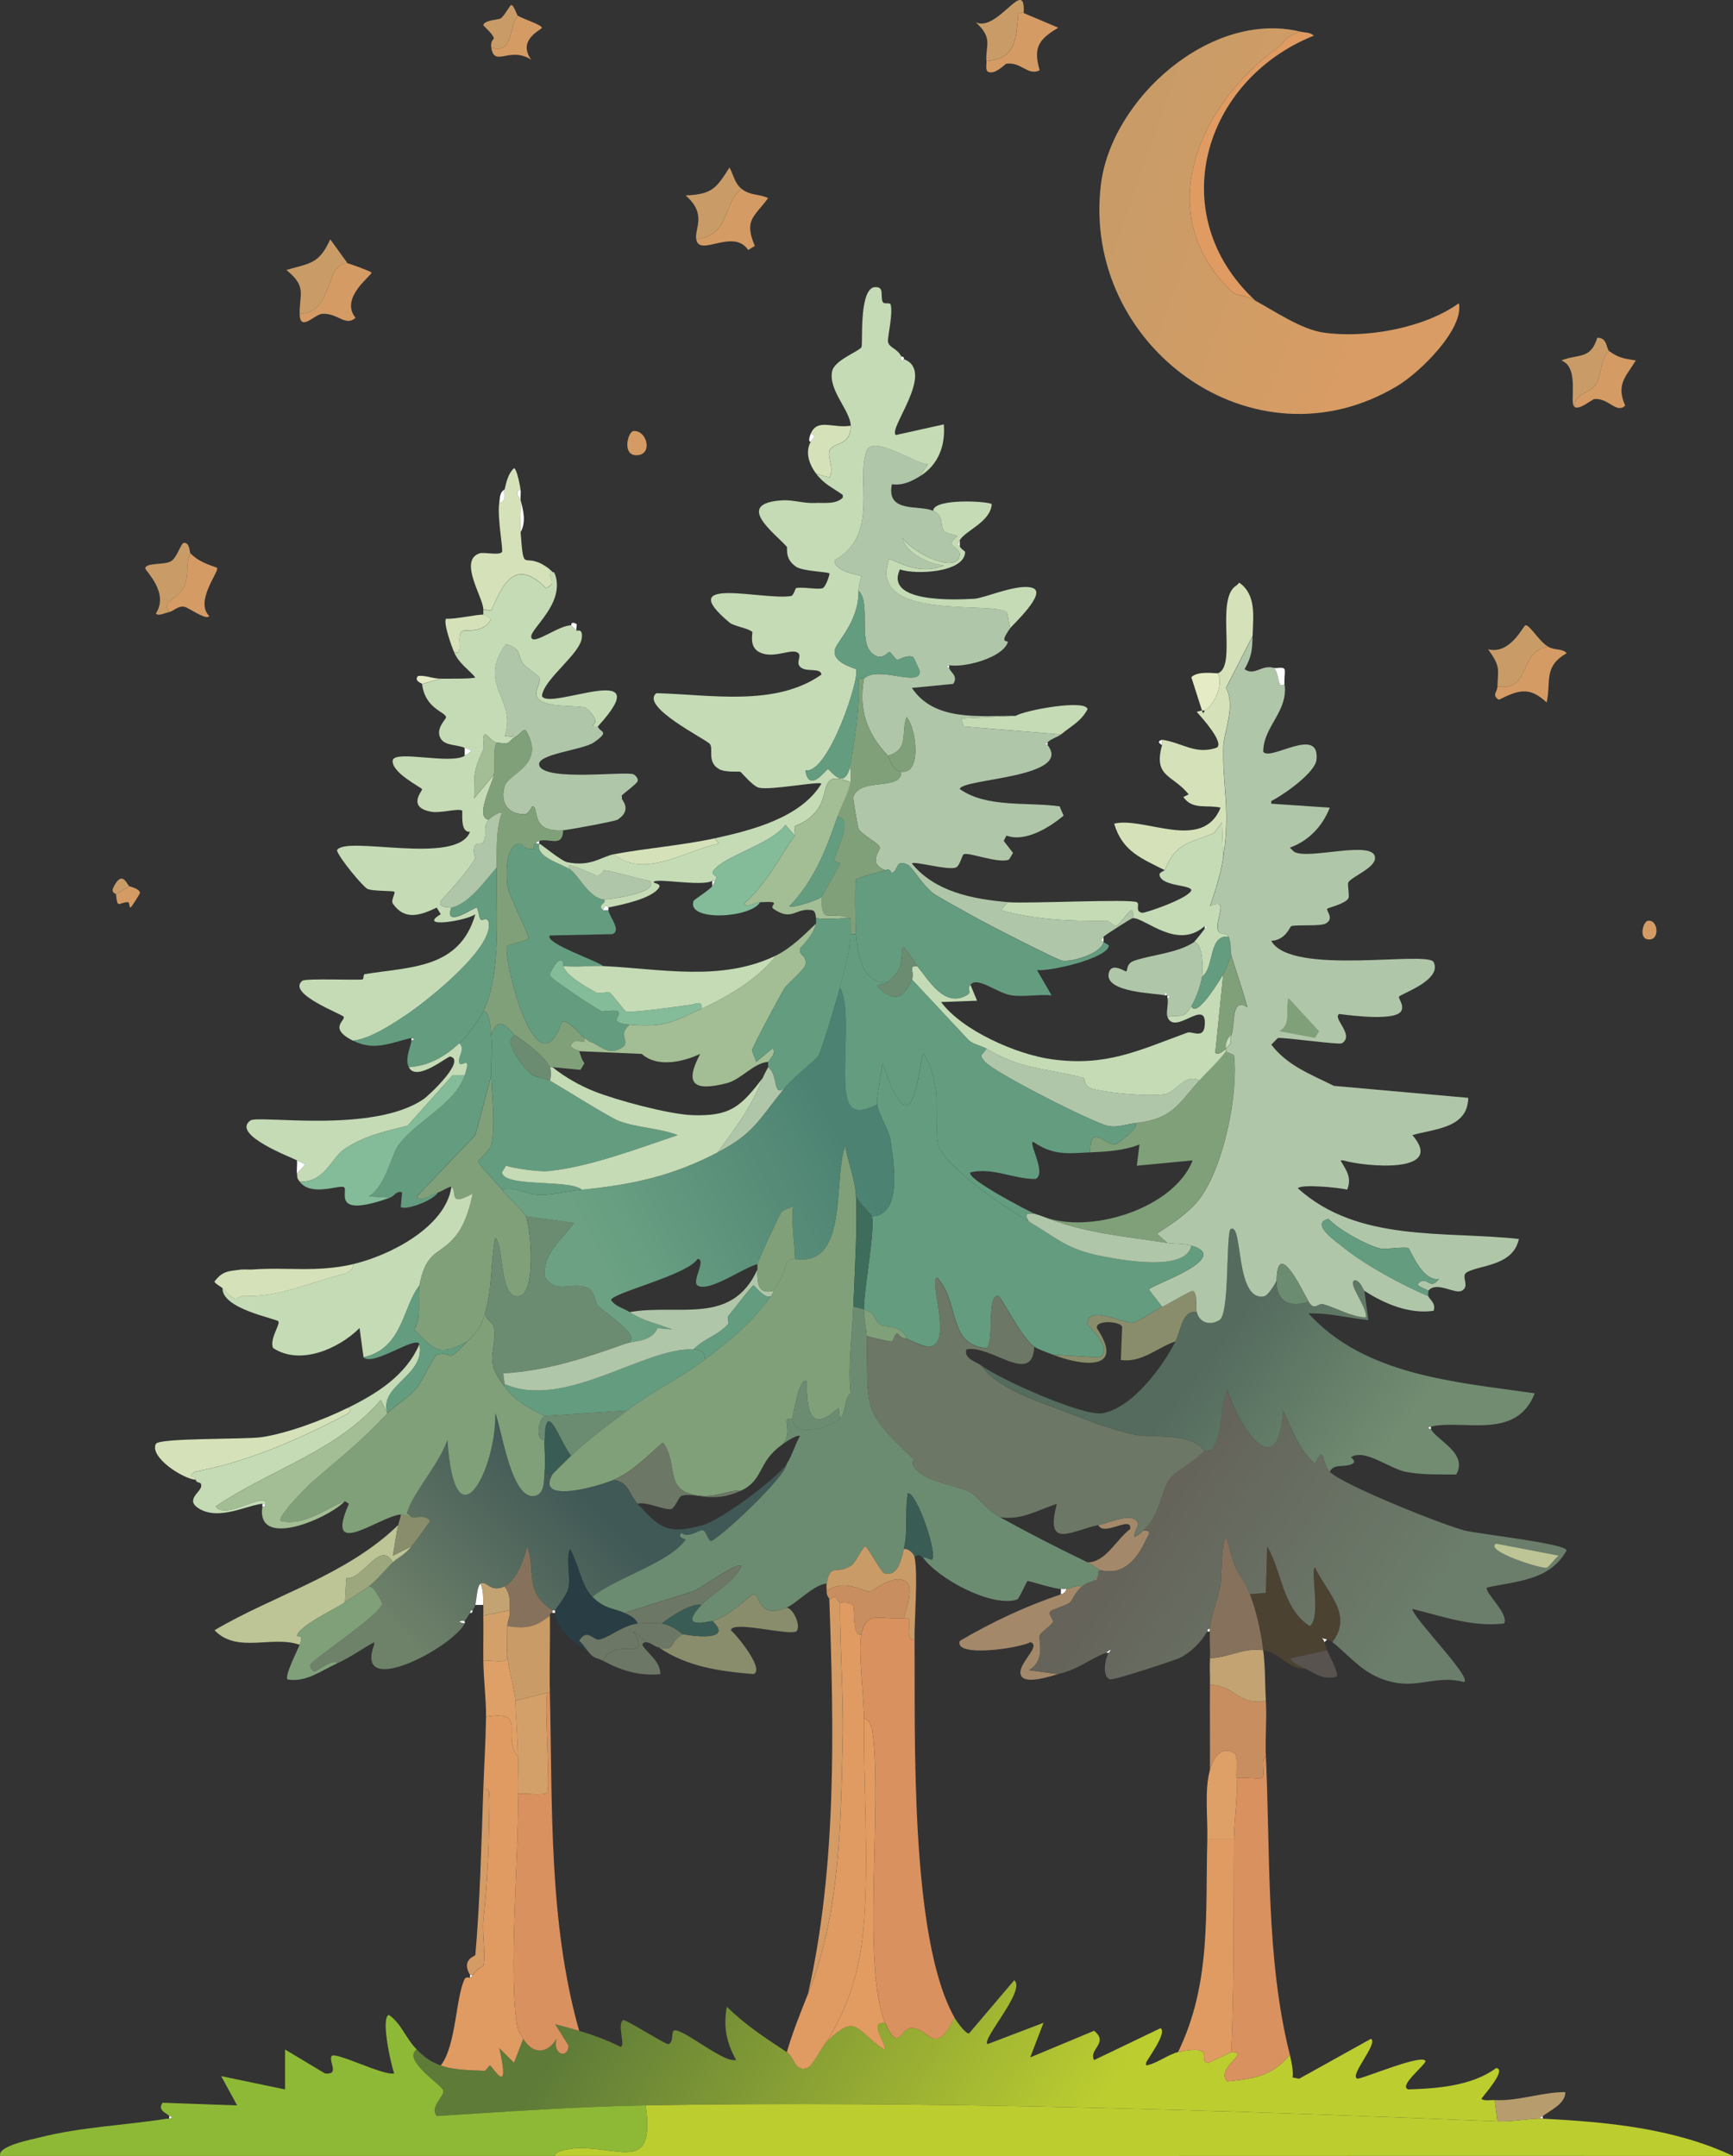 <?xml version="1.0" encoding="UTF-8"?>
<svg id="Layer_2" data-name="Layer 2" xmlns="http://www.w3.org/2000/svg" xmlns:xlink="http://www.w3.org/1999/xlink" viewBox="0 0 415.29 516.63">
  <rect x="0" y="0" width="415.29" height="516.63" fill="#333333" stroke="none"/>
  <defs>
    <style>
      .cls-1 {
        fill: #395c54;
      }

      .cls-2 {
        fill: #b0c6a9;
      }

      .cls-3 {
        fill: url(#linear-gradient-2);
      }

      .cls-4 {
        fill: #b79d6d;
      }

      .cls-5 {
        fill: #80a079;
      }

      .cls-6 {
        fill: #c98e5f;
      }

      .cls-7 {
        fill: #fff;
      }

      .cls-8 {
        fill: url(#linear-gradient-4);
      }

      .cls-9 {
        fill: #86725c;
      }

      .cls-10 {
        fill: #d9915f;
      }

      .cls-11 {
        fill: url(#linear-gradient-3);
      }

      .cls-12 {
        fill: url(#linear-gradient-5);
      }

      .cls-13 {
        fill: #d59b65;
      }

      .cls-14 {
        fill: #d5e2b9;
      }

      .cls-15 {
        fill: #df9b62;
      }

      .cls-16 {
        fill: #59534f;
      }

      .cls-17 {
        fill: #649c80;
      }

      .cls-18 {
        fill: #d4a069;
      }

      .cls-19 {
        fill: #bccd30;
      }

      .cls-20 {
        fill: #3e6d5c;
      }

      .cls-21 {
        fill: #e29b61;
      }

      .cls-22 {
        fill: #a3896a;
      }

      .cls-23 {
        fill: #c4dbb5;
      }

      .cls-24 {
        fill: url(#linear-gradient-6);
      }

      .cls-25 {
        fill: #c2a371;
      }

      .cls-26 {
        fill: #bdc495;
      }

      .cls-27 {
        fill: #283d44;
      }

      .cls-28 {
        fill: #dea066;
      }

      .cls-29 {
        fill: #9ca77e;
      }

      .cls-30 {
        fill: #8a8d6b;
      }

      .cls-31 {
        fill: #e4ebc5;
      }

      .cls-32 {
        fill: #8eb936;
      }

      .cls-33 {
        fill: #6c8c71;
      }

      .cls-34 {
        fill: #6c7765;
      }

      .cls-35 {
        fill: #4b4231;
      }

      .cls-36 {
        fill: url(#linear-gradient);
      }

      .cls-37 {
        fill: #c99c67;
      }

      .cls-38 {
        fill: #a3bd94;
      }

      .cls-39 {
        fill: #84bb99;
      }
    </style>
    <linearGradient id="linear-gradient" x1="271.45" y1="40.55" x2="335.76" y2="63.41" gradientUnits="userSpaceOnUse">
      <stop offset="0" stop-color="#c99c67"/>
      <stop offset="1" stop-color="#d99c64"/>
    </linearGradient>
    <linearGradient id="linear-gradient-2" x1="157.07" y1="453.8" x2="255.55" y2="516.47" gradientUnits="userSpaceOnUse">
      <stop offset="0" stop-color="#5e7b38"/>
      <stop offset="1" stop-color="#bccd30"/>
    </linearGradient>
    <linearGradient id="linear-gradient-3" x1="291.21" y1="323.06" x2="328.66" y2="351.79" gradientUnits="userSpaceOnUse">
      <stop offset="0" stop-color="#546b5e"/>
      <stop offset="1" stop-color="#718c71"/>
    </linearGradient>
    <linearGradient id="linear-gradient-4" x1="276.29" y1="361.99" x2="331.53" y2="399.86" gradientUnits="userSpaceOnUse">
      <stop offset="0" stop-color="#65635a"/>
      <stop offset="1" stop-color="#6b7d6b"/>
    </linearGradient>
    <linearGradient id="linear-gradient-5" x1="139.61" y1="356.97" x2="100.26" y2="395.19" gradientUnits="userSpaceOnUse">
      <stop offset="0" stop-color="#405856"/>
      <stop offset="1" stop-color="#6e8169"/>
    </linearGradient>
    <linearGradient id="linear-gradient-6" x1="199.55" y1="268.21" x2="141.8" y2="298.18" gradientUnits="userSpaceOnUse">
      <stop offset="0" stop-color="#4c8272"/>
      <stop offset="1" stop-color="#6ca283"/>
    </linearGradient>
  </defs>
  <g id="Layer_1-2" data-name="Layer 1">
    <g id="Generative_Object" data-name="Generative Object">
      <path class="cls-13" d="M83.29,63.09c.31.02,5.65,1.94,5.74,2.23.19.61-7.73,6.03-3.83,10.84-2.43,2.19-4.26-1.2-7.97-.96-1.88.12-5.35,4.47-5.42,0,8.27-.21,6.02-12.41,11.48-12.12Z"/>
      <path class="cls-13" d="M166.85,57.35c8.32-1.11,6.08-8.23,10.84-12.12,2.12,1.7,4.08,1.16,6.38,2.23-3.29,4.53-5.86,5.15-3.19,11.48l-1.59.96c-3.58-5.33-11.7,1.81-12.44-2.55Z"/>
      <path class="cls-37" d="M83.29,63.09c-5.46-.29-3.21,11.91-11.48,12.12-.08-4.79,1.79-6.48-3.19-10.52,5.78-1.67,7.82-1.42,10.52-7.34l4.15,5.74Z"/>
      <path class="cls-13" d="M245.31,3.13l8.29,3.51c-4.69,2.8-6.04,4.71-4.46,10.21-2.87,1.39-4.29-2.02-7.97-1.59-.32.04-2.79,2.83-4.46,1.91-.61-.46-.26-1.84-.32-2.55,7.25-.46,7.04-5.58,7.65-11.16.06-.53,1.27-.25,1.28-.32Z"/>
      <path class="cls-37" d="M177.69,45.23c-4.76,3.89-2.53,11.01-10.84,12.12-.46-2.68,2.66-5.95-2.55-10.52,6.36-.27,7.32-1.68,10.52-6.7.93,1.73,1.23,3.79,2.87,5.1Z"/>
      <path class="cls-37" d="M370.96,154.94c-7.18,1.14-3.89,10.69-12.12,9.57.14-4.41.79-4.67-2.23-8.93,5.33,1.33,8.37-5.59,8.93-5.74.98-.25,3.18,3.76,5.42,5.1Z"/>
      <path class="cls-13" d="M385.63,84.14c2.3,1.68,3.66,1.8,6.38,2.23-2.44,3.95-4.78,5.75-2.55,10.84-2.18,1.98-3.86-1.83-7.34-1.59-.67.04-3.5,2.66-4.78,1.91-.24-3.15,3.67-3.32,5.1-5.42,1.39-2.04,1.15-6.67,3.19-7.97Z"/>
      <path class="cls-13" d="M358.84,164.51c8.23,1.12,4.94-8.43,12.12-9.57,1.65.99,3.51.39,4.46,1.59-5.63,3.23-3.67,6.72-4.78,11.8-4.26-4.01-6.94-2.87-11.48-.64-1.74-1.22-.37-1.75-.32-3.19Z"/>
      <path class="cls-13" d="M40.55,146.65c-2.2-2.7,2.47-2.94,3.83-6.7.89-2.48.08-5.2,1.28-7.34,2.39,2.52,6.21,3.17,6.38,3.51.45.89-5.41,8.04-1.91,11.48-.63,1.21-5.08-2.14-6.06-2.23-1.63-.15-2.43,1.08-3.51,1.28Z"/>
      <path class="cls-37" d="M45.66,132.62c-1.2,2.14-.38,4.85-1.28,7.34-1.35,3.76-6.03,4-3.83,6.7-.91.16-2.7,1.14-3.19.32,3.26-5.01-2.64-10.25-2.55-10.84.19-1.32,4.49-.77,6.06-1.59s2.44-4.38,3.19-4.46c1.44-.16,1.35,2.3,1.59,2.55Z"/>
      <path class="cls-37" d="M245.31,3.13c0,.07-1.22-.21-1.28.32-.61,5.58-.4,10.7-7.65,11.16-.27-3.56,1.71-5.46-2.55-9.25,5.33,2.4,11.98-11.29,11.48-2.23Z"/>
      <path class="cls-37" d="M385.63,84.14c-2.04,1.3-1.8,5.93-3.19,7.97-1.43,2.1-5.34,2.27-5.1,5.42-1.44-.84,1.36-9.42-3.19-11.16,4.09-1.63,7.01-.15,8.61-5.42,2.48-.09,2.13,2.65,2.87,3.19Z"/>
      <path class="cls-13" d="M117.73,11.43c5.42,1.64,4.11-5.23,6.38-7.65,1.22.76,5.74,2.18,5.74,2.87,0,.47-6.03,2.83-2.55,7.65-5.19-3.31-8.79,1.95-9.57-2.87Z"/>
      <path class="cls-37" d="M124.11,3.77c-2.27,2.43-.96,9.3-6.38,7.65-.26-1.59.66-2.12.64-2.23-.25-1.1-2.59-2.99-2.55-3.19.25-1.2,3.61-1.23,4.15-1.59.97-.65,2.2-3.19,2.55-3.19.65,0,1.28,2.36,1.59,2.55Z"/>
      <path class="cls-13" d="M151.86,103.28c3.06-.18,4.5,5.15,1.28,5.74-4.27.78-2.8-5.65-1.28-5.74Z"/>
      <path class="cls-13" d="M30.99,212.35c.14.11,2.46.58,2.55,1.59.02.21-2.04,3.43-2.23,3.51-.39.16-.2-1.27-.64-1.28-2.2-.01-2.51,1.86-2.87-1.91l3.19-1.91Z"/>
      <path class="cls-13" d="M394.88,220.64c2.38-.39,2.86,4.19.64,4.46-3.07.37-1.82-4.27-.64-4.46Z"/>
      <path class="cls-37" d="M30.99,212.35l-3.19,1.91c0-.09-1.27-.3-.64-1.59,2.11-4.33,3.18-.82,3.83-.32Z"/>
      <g>
        <path class="cls-36" d="M311.64,7.6c-3.81,1.12-3.88,2.72-5.42,3.83-18.32,13.15-30.46,38.86-11.8,57.73,2.38,2.41,2.75.9,6.38,2.87,4.65,2.52,10.98,6.87,16.27,7.65,10.01,1.48,24.18-1,32.53-7.02,1.27,6.12-9.22,16.49-14.67,19.77-34.5,20.81-75.76-9.53-71.12-48.16,2.48-20.65,26.41-41.92,47.84-36.68Z"/>
        <path class="cls-15" d="M300.8,72.02c-3.63-1.97-4-.46-6.38-2.87-18.66-18.86-6.52-44.57,11.8-57.73,1.55-1.11,1.62-2.7,5.42-3.83,1.01.25,2.27.07,3.19.96-26.62,10.68-36.09,42.97-14.03,63.47Z"/>
        <g>
          <path class="cls-3" d="M274.65,494.28v.64c2.43-.37,5.42-2.71,7.65-3.19,9.75-2.11,4.33,2.58,7.34,2.55l5.42-2.55c4.94-.19-4,3.96-.96,7.02,6.27-.62,10.85-1.28,14.99-6.38.31,1.23.95,4.18.64,5.42l1.59.32,17.22-9.57c1.86,1.11-5.52,9.09-3.19,9.57,2.32-.42,15.99-6.2,16.27-4.15-.62,1.35-6.47,5.91-4.15,6.7,6.91-.2,15.26-.82,21.05-5.1,2.7.19-2.93,6.47-3.51,7.34.46.62,2.41.27,3.19.32l.64,5.1c-67.11-2.73-137.01-5-204.11-3.83-16.64.29-33.45,1.54-50.07,2.55-1.75-2.21,1.82-4.61,1.59-6.06-.2-1.28-9.97-7.32-6.38-9.89,1.85,1.86,3.21,2.91,5.74,3.83,3.18,1.16,7.15,1.11,10.52,1.28.2,0,1.11-1.32,1.28-1.28.55.14,5.06,8.17,2.23-4.15l3.51,3.51,2.23-5.74c2.31,3.75,5.69,3.69,7.97,0-1.05,3.76,2.77,4.98,2.87,1.59l-3.19-5.1c1.87.49,3.91,1.05,5.74,1.59,3.31.99,6.79,2.24,9.89,3.83,1.38-.07-.88-5.2.64-6.38.49-.37,10.26,5.92,10.84,5.74,1.39-.42.63-2.63,1.28-3.19,1.35-1.17,11.26,7.13,14.35,7.02h.64c-2.33-4.16-3.11-8.03-2.23-12.76,4.47,4.36,9.33,7.55,14.35,10.84,1.81,1.18,1.83,4.73,4.78,3.83,1.32-.26,3.83-5.48,4.78-6.38,7.2-6.79,6.5-3.09,13.71,1.91,1.27-.64-4.2-6.89.32-6.38,3.19,7.28,3.47,1.5,6.06,1.28,4.6-.4,5.49,7.53,10.52-2.55.43.75,2.59,3.9,3.51,3.83l10.84-12.76c2.95,2.37-8.06,14.36-6.38,15.31l13.39-5.1-3.19,8.29,15.31-6.38c3.64,2.92-1.38,4.42,0,7.02l15.95-7.65c1.55,1.17-2.83,6.92-3.51,8.29Z"/>
          <path class="cls-19" d="M358.84,508.32c3.48.14,8.15-.77,10.84-.64,15.38.77,31.58,2.3,45.61,8.93-94.08-.05-188.18.07-282.25,0-.48-1.37,5.13-1.91,5.42-1.91,10.65-.07,18.51,5.75,16.27-10.21,67.11-1.17,137,1.1,204.11,3.83Z"/>
          <path class="cls-32" d="M99.87,491.09c-3.59,2.56,6.18,8.6,6.38,9.89.22,1.44-3.34,3.85-1.59,6.06,16.62-1.02,33.43-2.26,50.07-2.55,2.25,15.96-5.62,10.14-16.27,10.21-.29,0-5.9.54-5.42,1.91-44.32-.03-88.66.02-132.99,0-.77-2.39,7.59-3.96,9.57-4.46,9.87-2.5,20.28-2.88,30.3-4.46h.64c1.36-.28.03-.59,0-.64-.44-.68-2.96-1.27-1.59-3.19l17.86.64-3.83-7.02,15.31,3.19v-9.57l9.57,5.74c3.64.39.79-2.84,1.59-4.15.75-1.22,12.39,4.75,14.99,4.15-.79-2.17-3.26-13.33-1.28-14.03,3.01,2.04,3.98,5.56,6.7,8.29Z"/>
          <path class="cls-4" d="M369.69,507.04c-.56.42-1.17.41,0,.64-2.69-.13-7.37.78-10.84.64l-.64-5.1c5.44.31,11.41-1.93,16.9-1.91.03,2.77-3.62,4.4-5.42,5.74Z"/>
          <path class="cls-7" d="M133.04,386.49h-.64v-.64h.64c-.04.2.02.43,0,.64Z"/>
        </g>
        <g>
          <path class="cls-11" d="M305.9,306.75c-.1,5.04,3.13,6.77,7.65,5.1,1.44,2.42,2.25.27,3.51.64,3.42.99,6.5,2.97,10.21,3.19.55-2.36-4.79-8.56-2.55-8.93,1.41.3,1.89,2.33,2.23,2.55l.96,7.02c-5.49-.58-9.21-1.73-14.35-1.59,13.64,14.96,35.37,16.4,54.22,19.14-4.41,11.38-17.16,6.16-24.88,7.97-1.35.32-.02.61,0,.64,1.72,2.88,8.92,5.79,6.06,10.84-3.87-.04-8.33.13-12.12-.64-3.93-.8-9.8-5.63-13.08-3.51-.07.04,1.4,1.05.32,1.59-2.02,1.03-4.42-.2-5.42,1.91-2.12-2.1-1.18-6.98-3.51-1.91-3.83-3.29-5.58-8.24-7.65-12.76-1.23,18.47-10.9,3.52-13.39-5.1-1.94,4.52-.76,10.72-3.83,14.67-.14.18-1.45-.15-1.59,0-3.74-4.51-11.92-2.81-16.9-3.83-5.77-1.18-12.57-3.96-17.22-5.74-6.46-2.48-15.39-5.24-19.45-10.84,4.31,3.29,24.38,12.24,29.02,11.48,7.15-1.17,14.55-11.23,17.54-17.22,1.39-2.78,1.65-7.64,5.1-7.02.7,2.64,3.21,3.27,5.42,1.91,2.4-1.47,1.56-18.17,2.55-21.69,3.24-2.64,1.01,17.61,8.29,15.95.74-.17,2.59-2.91,2.87-3.83Z"/>
          <path class="cls-14" d="M300.16,152.39l-6.38,12.44c2.38,4.34-.57,10.83-.64,14.03-.23,9.96,1.74,14.76,0,26.47l-.32-8.29c-.3.42-1.77,2.49-1.91,2.55-5.85,2.56-8.99,2.07-11.8,8.93-5.57-2.84-10.14-4.48-12.12-11.16,7.26-1.75,21.18,6.87,25.51-3.83-3.23-.77-6.72.64-8.93-2.55l1.28-.64c-3.87-4.79-8.51-4.05-6.38-11.8v-1.28c4.84.69,7.93,3.65,13.08,1.91,2.05-1.14-3.96-7.68-4.78-8.61l1.28-.32c.28,1.36.6.02.64,0,2.33-1.46,4.57-6.06,3.19-8.93,4.62-1.71-.78-18.01,4.46-21.05l.64-.64c4.16,2.95,3.3,8.12,3.19,12.76Z"/>
          <path class="cls-23" d="M293.14,205.34c-.59,3.98-1.88,7.99-3.19,11.8,4.92-2.3,1.05,3.38,1.91,5.74.47,1.28,2.2.52,2.55,1.59-4.92-.58-3.3,7.5-6.38,9.57.24-1.51.4-7.94-1.91-8.29.17-.11,2.48-3,2.55-3.19.01-.03,1.35-.32,0-.64-6.59,5.88-14.35-2.1-17.22-1.91.59-5.06-2.86,1.87-4.15,1.91-.11,0-1.8-1.28-1.91-1.28-8.83.11-17.13-.19-25.51-2.55l1.59-1.91c4.73.4,29.3-.83,30.94,0,.89.45-.59,2.17,1.28,2.55.65.13,11.23-3.47,11.8-5.42-.2-1.39-7.47-.85-7.65-3.83.2-.54,1.25-.88,1.28-.96,2.81-6.86,5.95-6.37,11.8-8.93.15-.06,1.62-2.13,1.91-2.55l.32,8.29Z"/>
          <path class="cls-35" d="M319.3,393.5c-.21-.17-.94-.55-1.28-.64l-1.28-.32c.37.28.53.49.64.96.12.5.45,1.36.64,1.91l-8.61,1.91c-.56.96,2.72,2.15,3.51,2.55-4.29.24-6.11-3.86-10.21-4.46-.57-4.45-1.58-9.2-3.19-13.39l3.83-.32.32-11.16c3.67,6.39,3.67,14.89,10.21,19.14,2.8-2.05,0-13.76,1.28-14.03,2.99,6.33,9.15,11.18,4.15,17.86Z"/>
          <path class="cls-31" d="M291.87,161.32c1.38,2.87-.86,7.47-3.19,8.93h-.64l-2.55-7.97c1.53-1.65,6.06-.84,6.38-.96Z"/>
          <path class="cls-16" d="M312.92,399.88c-.79-.4-4.07-1.59-3.51-2.55l8.61-1.91c.28.82,3.11,5.91,2.23,6.38-3.24.69-4.76-.59-7.34-1.91Z"/>
          <path class="cls-5" d="M279.75,297.82c-11-1.69-19.85-2.32-29.98-6.38,11.17,4.52,31.54-1.81,36.04-13.39l-13.39,1.28.64-5.1c-3.57,1.48-8.04,1.74-11.8,1.91-.08-7.24,3.72-1.51,6.06-1.91.34-.06,5.83-4.1,4.78-5.1,8.77-1.01,10.07-4.27,15.31-10.21,2.04-2.32,4.56-4.47,6.38-7.02.03.12,1.89.77,1.91.96,1.06,9.33-2.46,26.73-8.29,34.44-2.47,3.26-6.76,6.11-10.21,8.29l2.55,2.23Z"/>
          <path class="cls-23" d="M219.79,231.49c2.69,3.23,6.46,10.02,11.8,7.02,1.58-.89-.14-1.21.96-2.55l1.59,3.83-8.61.32c5.03,6.85,18.14,12.56,26.47,13.71,13.11,1.81,20.8-2.09,32.53-6.38,1.15-.42,3.83,1.57,4.15-1.59.72-7.21-7.22,2.62-8.93-2.23,3.49-.53,3.9.55,5.74-2.55,1.21,3.23,7.06-6.65,7.65-7.65l-1.91,18.82c.68.77,2.12-.54,2.55-.96.05.2-.05.44,0,.64-1.82,2.55-4.33,4.7-6.38,7.02-3.26-1.86-5.64,2.64-7.97,3.19-3.35.79-14.25-.21-17.86-1.28-1.91-.56-1.56-2.46-1.91-2.55-8.95-2.41-14.62-1.82-23.28-7.02-.88-.53-3.04-1.02-4.15-1.91l-13.71-14.67c.73-1.8-1.01-3.36,1.28-3.19Z"/>
          <path class="cls-30" d="M286.77,314.41c-3.45-.62-3.72,4.24-5.1,7.02-4.48,1.52-7.93,5.13-13.08,4.46l.32-7.97c-.56-1.39-6.45-1.65-6.06.32,7.01,10.56-3.77,9.01-10.52,6.38l11.16.64c3.55-2.24-2.83-7.48-2.87-7.97-.41-4.78,8.85-.19,10.52-.32,1.85-.15,5.55-3.05,7.34-3.83,1.05-.46,6.95-3.98,7.34-3.83,1.24.5.72,4.21.96,5.1Z"/>
          <path class="cls-5" d="M295.06,248.07c-.96.51-1.52,2.22-1.28,3.19-.43.42-1.87,1.73-2.55.96l1.91-18.82c.84-1.41,1.25-2.98,1.91-4.46,1.2,4.09,2.74,8.28,3.83,12.44-3.98-2.48-2.88,3.84-3.83,6.7Z"/>
          <path class="cls-17" d="M294.42,224.47c.69,2.11.29,3.27.64,4.46-.67,1.49-1.07,3.05-1.91,4.46-.6,1-6.44,10.88-7.65,7.65,1.16-1.95,2.2-4.85,2.55-7.02,3.08-2.07,1.45-10.15,6.38-9.57Z"/>
          <g>
            <path class="cls-2" d="M300.16,152.39c-.08,3.38-.21,4.92-1.91,7.97,2.45,1.71,4.05-1.19,7.02-.32,1.51,1.52.77,5.36,2.55,3.83.96,6.69-5.1,10.12-5.1,16.27,1.67,2.37,13.6-6.38,12.76,1.91-.32,3.13-8.02,8.51-10.84,9.89v.64l14.03.96c-1.81,4.52-5.07,7.95-9.57,9.57l.96.96c3.27,2.15,19.57-3.07,19.45,1.59-.06,2.32-5.56,4.41-6.38,5.74-.32.52.32,3.19,0,3.83-.7,1.37-4.98,2.29-5.1,2.55-.24.51,1.79,2.32-.32,3.51-1.32.74-7.03.22-8.29.64-.31.1-1.33,3.37-4.78,3.51,4.68,8.54,37.5,2.29,38.91,5.1,2.17,4.34-8.1,7.69-8.29,8.29-.17.55,1.12,1.77.64,3.19-.95,2.83-12.14,1.29-14.99.96-1.67,1.03,3.82,5.08.64,7.02-.66.4-13.47-1.41-15.31-1.28l-1.59,1.59c3.88,5.11,9.52,7.13,14.99,9.89l32.21,2.87c-.16,7.27-7.86,7.35-13.39,8.93,8.08,9.34-11.18,7.62-16.58,6.06h-.64c1.37,2.36,2.77,4.09,1.59,7.02-1.91-.55-11.35-1.38-11.8-.32,14.44,13.03,35.03,10.17,52.94,12.12-1.33,6.48-9.22,6.19-12.44,7.97-1.65.91.91,3.38-1.28,4.46-1.71.84-6.09-2.43-7.97,0-.13-.25-2.58-.99-2.55-1.59,2.18-2.56,2.75,1.86,5.1-1.28-4.01.78-6.85-7.08-7.34-7.34-.94-.49-5.52.43-7.02,0-3.48-1-9.64-4.43-12.12-7.02-4.56,1.07,1.81,5.41,3.83,7.02,5.25,4.19,13.95,8.88,20.09,11.48.5,1.05,1.84,1.69,1.28,3.51-5.66.88-11.82-1.66-16.58-4.78-.34-.22-.82-2.26-2.23-2.55-2.24.37,3.1,6.57,2.55,8.93-3.7-.22-6.78-2.2-10.21-3.19-1.26-.36-2.07,1.79-3.51-.64-1.25-2.11-7.44-15.5-7.65-5.1-.28.92-2.13,3.66-2.87,3.83-7.28,1.67-5.05-18.58-8.29-15.95-.99,3.52-.15,20.22-2.55,21.69-2.21,1.35-4.72.72-5.42-1.91-.24-.89.28-4.61-.96-5.1-.38-.15-6.28,3.37-7.34,3.83l-3.19-4.15c.24-.96,20.36-7.53,10.21-10.52-1.92-.57-3.97-.37-5.74-.64l-2.55-2.23c3.44-2.18,7.74-5.03,10.21-8.29,5.83-7.71,9.35-25.11,8.29-34.44-.02-.19-1.88-.83-1.91-.96-.05-.2.05-.44,0-.64,2.05-2,.59-1.12,1.28-3.19.95-2.86-.15-9.18,3.83-6.7-1.08-4.16-2.63-8.35-3.83-12.44-.35-1.19.06-2.36-.64-4.46-.35-1.07-2.08-.32-2.55-1.59-.86-2.36,3.01-8.04-1.91-5.74,1.31-3.81,2.6-7.82,3.19-11.8,1.74-11.71-.23-16.51,0-26.47.07-3.2,3.02-9.69.64-14.03l6.38-12.44Z"/>
            <g>
              <path class="cls-17" d="M342.26,309.31c.13.23-.13,1.01,0,1.28-6.14-2.6-14.84-7.29-20.09-11.48-2.02-1.61-8.38-5.95-3.83-7.02,2.48,2.58,8.64,6.02,12.12,7.02,1.5.43,6.08-.49,7.02,0,.49.25,3.32,8.12,7.34,7.34-2.35,3.13-2.92-1.29-5.1,1.28-.02.6,2.42,1.35,2.55,1.59Z"/>
              <path class="cls-7" d="M307.82,163.87c-1.78,1.53-1.05-2.3-2.55-3.83.68.2,2.12-.37,2.55.32.23.36-.13,2.62,0,3.51Z"/>
              <path class="cls-33" d="M313.56,311.86c-4.52,1.66-7.76-.06-7.65-5.1.21-10.4,6.41,3,7.65,5.1Z"/>
              <path class="cls-5" d="M308.77,239.14l7.34,7.97-.96,1.59-8.61-1.59c3.12-1.96,1.3-4.92,2.23-7.97Z"/>
              <path class="cls-23" d="M293.78,251.26c-.24-.97.32-2.68,1.28-3.19-.69,2.07.77,1.19-1.28,3.19Z"/>
            </g>
          </g>
          <path class="cls-22" d="M259.34,380.11c-1.87,1.66-2.27,3.23-2.87,3.83-.82.81-4.51,1.72-4.78,2.23-.51.97.95,2.02.64,2.55-.56.95-2.89,2.42-3.19,3.19-.35.88,1.56,5.97-2.55,8.29l7.02.96c-1.67.39-7.89,2.62-8.93.32-1.19-2.63,5.12-7.12,2.23-7.97-2.59,1.45-18.43,3.77-16.9-.32,7.67-4.51,15.79-8.32,24.24-11.16.61-.21,1.2-.58,1.28-1.28,1.29-.07,2.32-1.03,3.83-.64Z"/>
          <path class="cls-22" d="M274.01,366.71c2.28,0,1.18,1.06.64,2.23-2.06,4.47-5.3,8.68-10.84,7.34-.18-.04-2.59-1.63-3.19-1.91,4.36.03,6.96-5.62,10.21-7.97.48-3.45-6.24,1.9-7.65-.96,3.41-.71,8.37-3.35,9.57-.32.16.4-2.96,5.61,1.28,1.59Z"/>
          <g>
            <path class="cls-8" d="M318.66,352.68c3.21,3.18,26.98,12.67,32.21,14.03,3.46.9,24.22,3.11,24.56,4.78-4.07,7.31-11.89,7.31-19.14,8.93-.49,1.25,5.38,6.33,4.15,8.61-7.68.9-14.71-1.72-22.01-3.51.25,2.28,14.37,16.44,12.44,17.54-6.45-1.74-10.83,1.46-17.22,0-6.76-1.54-9.6-5.75-14.35-9.57,5-6.68-1.15-11.53-4.15-17.86-1.27.27,1.53,11.98-1.28,14.03-6.53-4.25-6.54-12.75-10.21-19.14l-.32,11.16-3.83.32c-1.89-4.91-3.19-3.79-5.1-11.8-1.53-6.41-1.71,8.3-1.91,9.57-.56,3.44-2.27,7.02-2.55,10.52-.73-.1-.54.47-.64.64-1.59,2.67-3.92,5.05-6.7,6.38-1.09.52-15.76,5.37-16.58,5.1-2.07-.67-1.17-5.13-.32-6.38,1.18-1.58-.61-.01-.64,0-3.9,1.42-6.47,3.93-11.48,5.1l-7.02-.96c4.11-2.32,2.21-7.41,2.55-8.29.3-.77,2.63-2.24,3.19-3.19.31-.53-1.15-1.58-.64-2.55.27-.51,3.97-1.42,4.78-2.23.6-.6,1-2.16,2.87-3.83,1.16-1.03,2.23-1.04,2.55-1.28.83-.61.46.69,1.28-1.28.15-.37-.36-1.32.64-1.28,5.55,1.34,8.78-2.87,10.84-7.34.54-1.17,1.65-2.23-.64-2.23,4.28-4.05,4.13-9.45,6.38-12.44,1.35-1.78,5.7-3.92,8.29-6.7.14-.15,1.46.18,1.59,0,3.07-3.95,1.88-10.15,3.83-14.67,2.5,8.62,12.17,23.58,13.39,5.1,2.08,4.51,3.82,9.47,7.65,12.76,2.33-5.06,1.39-.19,3.51,1.91Z"/>
            <path class="cls-7" d="M289.96,390.95h-.64c.1-.16-.09-.74.64-.64-.02.21.02.43,0,.64Z"/>
            <path class="cls-7" d="M265.72,396.05h-.64s1.82-1.58.64,0Z"/>
            <path class="cls-7" d="M255.51,380.75c-.08.7-.66,1.07-1.28,1.28v-1.28c.42,0,.86.02,1.28,0Z"/>
            <path class="cls-26" d="M358.52,369.9l14.99,2.87c-.8.5-2.25,2.66-2.87,2.87-1.13.38-15.03-4.03-12.12-5.74Z"/>
            <path class="cls-22" d="M261.89,378.83l1.28-1.28c-.82,1.96-.44.67-1.28,1.28Z"/>
          </g>
          <g>
            <path class="cls-10" d="M309.09,492.37c-4.14,5.1-8.72,5.76-14.99,6.38-3.04-3.06,5.9-7.21.96-7.02.77-17,.51-34.02.64-51.03.04-4.82.98-9.72.64-14.67,1.15-.25,5.57.35,6.06,0,1-.7-.55-4.29.96-5.1,1.07,23.42,0,48.73,5.74,71.44Z"/>
            <path class="cls-6" d="M303.35,407.54c.26,4.43-.2,8.96,0,13.39-1.51.81.05,4.4-.96,5.1-.49.35-4.91-.25-6.06,0-.13-1.88.35-3.91-.32-5.74-3.48-2.47-5.35,1.31-6.06,3.83.04-6.79-.05-13.62,0-20.41,6.16.17,6.81,5.08,13.39,3.83Z"/>
            <path class="cls-25" d="M302.71,395.42c.54,4.23.39,7.99.64,12.12-6.58,1.26-7.23-3.66-13.39-3.83.02-2.11-.11-4.28,0-6.38,4.49-.11,8.07-2.61,12.76-1.91Z"/>
            <path class="cls-15" d="M295.7,440.7c-.13,17.01.13,34.03-.64,51.03l-5.42,2.55c-3.01.03,2.42-4.66-7.34-2.55,8.03-16.5,6.52-33.35,7.02-51.03h6.38Z"/>
            <path class="cls-9" d="M299.52,382.02c1.61,4.19,2.62,8.94,3.19,13.39-4.68-.7-8.26,1.81-12.76,1.91.11-2.11-.15-4.28,0-6.38.02-.21-.02-.43,0-.64.28-3.5,1.99-7.09,2.55-10.52.21-1.27.38-15.98,1.91-9.57,1.91,8.01,3.22,6.89,5.1,11.8Z"/>
            <path class="cls-28" d="M296.33,426.03c.34,4.95-.6,9.85-.64,14.67h-6.38c.14-5.13-.72-11.76.64-16.58.71-2.51,2.58-6.29,6.06-3.83.67,1.83.19,3.86.32,5.74Z"/>
          </g>
          <path class="cls-2" d="M288.04,234.04c-.35,2.17-1.39,5.07-2.55,7.02-1.84,3.1-2.25,2.02-5.74,2.55-.36-1.01.35-3.46,0-4.46,1.29-.28.28-.36,0-.64s-.36-1.29-.64,0c-1.55-.53-14.67-.53-13.39-5.42.68-2.6,3.91-.22,4.15-.32.42-.18-.09-1.85,1.91-2.55,4.21-1.46,10.32-1.8,14.35-4.46,2.31.36,2.15,6.78,1.91,8.29Z"/>
          <path class="cls-2" d="M287.4,258.91c-5.24,5.94-6.54,9.19-15.31,10.21-2.16.25-4.42,1.16-6.7.64-3.68-.84-26.95-12.64-29.34-15.31-1.74-1.95-.54-1.52.32-3.19,8.66,5.2,14.33,4.6,23.28,7.02.35.09,0,1.99,1.91,2.55,3.61,1.06,14.51,2.07,17.86,1.28,2.33-.55,4.71-5.05,7.97-3.19Z"/>
          <path class="cls-7" d="M279.75,239.14c-.07-.21.09-.54,0-.64.28.28,1.29.36,0,.64Z"/>
          <path class="cls-7" d="M264.44,225.75c.02-.55-1.22.25,0-1.28-.04.41.08.88,0,1.28Z"/>
          <path class="cls-7" d="M288.68,222.56v-.64c1.35.31.01.61,0,.64Z"/>
          <path class="cls-7" d="M279.75,238.5c-.09-.09-.43.07-.64,0,.28-1.29.36-.28.64,0Z"/>
        </g>
        <g>
          <path class="cls-7" d="M251.05,178.55c-1.36-.28-.04-.58,0-.64v.64Z"/>
          <path class="cls-7" d="M216.6,86.06s-.77,1.4-.64-.64c.02.04.75-.1.64.64Z"/>
          <path class="cls-7" d="M278.47,178.55c.02-.06-1.7-.81,0-1.28v1.28Z"/>
          <path class="cls-7" d="M369.69,507.68c-1.17-.23-.56-.22,0-.64v.64Z"/>
          <path class="cls-7" d="M111.36,388.4v.64l-1.28-.32c.24-.58,1.18-.21,1.28-.32Z"/>
          <path class="cls-7" d="M129.22,202.15c-.19-.04-.44,0-.64,0-.08-.65.27-.52.64-.64v.64Z"/>
          <path class="cls-7" d="M296.97,139.64l-.64.64.64-.64Z"/>
          <path class="cls-7" d="M318.02,392.86l-.64.64c-.11-.46-.27-.68-.64-.96l1.28.32Z"/>
          <path class="cls-7" d="M148.99,191.3s-.59.47,0-.64v.64Z"/>
          <path class="cls-7" d="M112.63,386.49c.1-.16-.09-.74.64-.64-.1.19.09.74-.64.64Z"/>
          <path class="cls-7" d="M342.9,342.47s-1.35-.32,0-.64v.64Z"/>
          <path class="cls-7" d="M98.6,249.35v-.64c1.35.32,0,.61,0,.64Z"/>
          <path class="cls-7" d="M63.52,360.97h-.64v-.64c.49-.05.7.15.64.64Z"/>
          <path class="cls-7" d="M230,130.71c0-.06-.97.44,0-1.28v1.28Z"/>
          <path class="cls-7" d="M39.92,507.68c.21-.03.43.02.64,0h-.64Z"/>
          <path class="cls-7" d="M227.45,160.05s-1.35-.32,0-.64v.64Z"/>
          <path class="cls-7" d="M112.63,473.87v-.64h.64c-.43.8-.62.6-.64.64Z"/>
          <path class="cls-7" d="M40.55,507.68v-.64s1.36.35,0,.64Z"/>
          <g>
            <path class="cls-12" d="M130.49,352.68l1.91.64c-4.18,7.2,11,2.85,14.67,1.28,3.78.65,3.45,3.21,5.74,5.74,5.32,5.87,7.24,7.44,15.63,5.1,4.34-1.21,17.51-10.99,20.09-14.67-.16,3.24-16.87,18.64-18.18,18.5-.7-.07-1.11-2.32-1.91-2.55s-3.42,2.05-5.1.64c-1.27,1.11,1.02,1.5.96,1.59-3.86,5.57-17,9.25-22.32,13.71-2.8-2.75-3.33-8.18-5.42-11.48-.98,2.9.23,6.39-.32,9.25-.38,1.96-3.13,5.11-3.19,5.42h-.64c-6.95-4.39-3.94-9.58-6.06-15.31-.69,2.95-2.5,8.14-5.42,9.57-3.44,1.68-4.32-1.54-5.74-.64-.9.57-.96,3.9-1.28,5.1-.12.46-.41.86-.64,1.28-.73-.1-.54.47-.64.64-.37.62-.83,1.38-1.28,1.91-.09.11-1.03-.26-1.28.32l1.28.32c-2.92,5.75-26.62,18.29-21.69,5.1v-.64c-3.08,1.71-5.68,3.63-8.93,5.1-.36-1.6-5.17,2.05-5.42,1.91-.5-.27-1.06-.94-.96-1.59.17-1.12,16.93-12.07,17.22-14.67.03-.26-2.06-4.42-3.19-4.15,2.03-1.58,3.93-3.99,5.74-5.74,1.3-1.25,2.67-1.6,4.46-3.83,1.56-1.94,3.02-4.02,4.46-6.06-1.16-1.66-2.96-.7-4.46-.96-1.18-1.27-1.38-.32-.64-2.23,1.6-4.14,7.67-11.29,9.25-16.27,1.74,26.35,11.71,7.21,11.48-6.38,1.42,2.99,3.75,21.16,9.57,19.77,2.42-.58,2.04-4.12,2.23-5.74Z"/>
            <path class="cls-23" d="M132.41,137.08l.64.64c2.34,7.07-6.18,13.04-5.74,14.99.46,2.07,6.5-2.89,9.57-2.87l1.28,1.28c.08.15,1.45-.74,1.28,1.59-.29,3.98-9.04,9.85-9.57,14.03,1.39,3.8,28.53-9.22,13.39,7.34-.02-.07-1.03.24-1.28-.32,2.05-.87-1.29-4.03-1.59-4.15-1.98-.76-10.86.25-11.8-2.87-.45-1.51,1.08-2.93.64-4.46-.07-.24-3.21-2.35-3.83-3.19-1.58-2.15-.08-3.47-4.15-4.78-7.15,9.84,2.86,13.3-.32,22.01l2.55.32c-1.93.88-.53,1.9-4.46,1.28-1.23-.2-2.41-2.26-2.87-1.91-.79.59,0,2.77-.32,3.51-2.61,5.86-2.05,5.54-2.23,11.8l4.78-5.74c-.43,2.39-4.68,10.26-1.28,10.84-1.56,2.1-.16,3.26-1.28,5.42-.34.66-1.55-.03-1.91.64-.84,1.55.08,3.05,0,3.19-1.93,3.34-5.69,7.25-8.29,10.21-.9,1.61,2.4,1.62,2.55,1.59-1.93,5.22,5.65-.17,6.06,0,.38.16.51,2.34.96,2.87.31.37,1.61-.74,1.91.64,1.35,6.14-14.79,18.86-19.45,22.01-3.77,2.54-9.06,6.02-13.08,6.38-6-3.05-1.7-4.8-2.23-5.74-.36-.64-13.73-5.54-9.89-8.61.8-.64,12.96-.11,14.35-.32.51-.08.12-1.19.64-1.28,10.85-1.79,22.71-1.18,26.47-14.35-2.2,1.61-14.11,3.45-8.29,0l-.96-1.59c-3.92,1.87-7.68,3.17-10.52-.96-.56-.81.77-2.62.32-2.87-.36-.2-5.12-.09-6.38-.64-1.05-.46-6.84-7.42-7.34-9.25,1.91-3.71,28.85,3.78,31.89-4.46-2.56.25-1.63-4.98-1.91-5.1-1.2-.51-5.16.7-7.34.32-6.02-1.07-2.06-5.08-2.23-5.42-.23-.44-7.64-4.1-7.02-7.02.99-2.31,13.67,1.11,17.22-.96,2.55-1.48,1.16-1.33,0-1.91-1.56-.79-4.67-.43-5.74-2.23-1.39-2.36,1.32-4.64,1.28-5.1-.12-1.34-5.01-1.97-5.74-7.97l4.46-1.28c1.45-.02,7.97.08,8.29-.32-1.87-2.14-3.89-3.31-5.1-6.06,2.77,1.14.05-4.32,2.23-5.1.7-.25,5.01.62,6.7-2.87-.64-.2-1.41-.89-1.91-.96v-1.28l1.91.32c2.86-6.81,5.91-12.62,13.08-5.42,2.79-1.19.56-1.94.96-4.46.35.27.35.22.64.64Z"/>
            <path class="cls-5" d="M120.92,332.27c2.79,3.65,5.55,4.99,9.57,7.02-1.59,1-2.21,6.01,0,5.74-.06,2.43.28,5.36,0,7.65-.2,1.62.19,5.16-2.23,5.74-5.82,1.39-8.15-16.78-9.57-19.77.23,13.59-9.75,32.72-11.48,6.38-1.58,4.97-7.65,12.13-9.25,16.27-.74,1.91-.55.96.64,2.23-.83-.14-2.42-.65-2.55-.64-5.25.5-18.52,11.24-12.44-2.55l-.96-.64c-4.92,1.99-9.72,5.97-15.31,4.78-1.19-.73,5.71-7.83,7.34-9.25,7.62-6.66,10.83-8.85,18.18-16.58,1.82-1.91,4.84-3.56,7.02-6.06,1.03-1.18,4.18-7.81,4.78-7.97,4.37-1.15,1.65,2.8,7.34-3.19,3.03-3.19,3.21-3.11,4.46-7.65-.9,2.21,1.78,3.04,1.91,4.15.79,6.57-2.75,7.43,2.55,14.35Z"/>
            <path class="cls-5" d="M117.73,257.64c.16,5.98,1.03,11.81,0,16.9-.14.69-3.18,3.58-3.19,3.83-.02.44,4.89,5.6,5.74,6.7,1.49,1.91,5.33,5.36,5.74,6.38,1.21,2.98,2.48,18.36-1.59,19.14-4.87.93-3.53-11.92-5.74-14.03-1.17,5.72-.67,11.56-2.23,17.22-1.25,4.55-1.44,4.46-4.46,7.65-7.16,3.92-8.21,1.68-12.76-2.87,1.85-2.51.74-7.71,1.28-10.52,1.78-9.41,5.47-6.84,9.57-13.08,1.54-2.35,2.69-6.18,3.19-8.93-6.08,3.47-3.58-.73-5.1-1.59-.47-.27-2.13.97-3.19,1.28-1.25.37-4.48,2.63-5.1.96l14.03-14.67,3.83-14.35Z"/>
            <path class="cls-23" d="M100.51,308.03c-4.03,5.11-3.92,15.07-13.39,17.22l-.96-7.02c-5.08,5.05-14.3,9.02-20.73,4.78-.89-2.13,1.78-5.69,1.28-6.38s-13.55-2.94-13.39-7.97c3.58,4.11,3.59,1.88,4.78,1.91,9.03.24,15.46-3.1,23.6-5.1.98-.24,3.2-1.01,2.87-2.55,8.59-1.98,22.2-8.79,23.6-18.5,1.53.86-.98,5.07,5.1,1.59-.5,2.75-1.65,6.58-3.19,8.93-4.09,6.24-7.79,3.67-9.57,13.08Z"/>
            <path class="cls-2" d="M143.25,174.08c.52,1.49,3.09,1.03-.96,3.83-2.62,1.81-13.72,2.77-13.08,5.42.99,4.06,21.02,1.35,22.64,2.23.46.25,1.11.97.96,1.59-.03.56-3.61,3.11-3.83,3.51-.59,1.11,0,.61,0,.64-.09.3,2.67,2.7-.96,5.1-.58.39-11.65,2.44-13.08,2.55-8.06.63-5.59-5.55-7.34-5.74-.13-.02-.95,1.92-1.91,1.91-3.81-.04-5.9-2.52-4.78-6.7.83-3.1,10.09-5.19,5.1-13.39-.55-.53-1.66,1.19-2.55,1.59l-2.55-.32c3.18-8.71-6.83-12.17.32-22.01,4.07,1.31,2.57,2.64,4.15,4.78.62.84,3.76,2.95,3.83,3.19.44,1.53-1.09,2.95-.64,4.46.94,3.12,9.82,2.11,11.8,2.87.31.12,3.64,3.27,1.59,4.15.24.56,1.25.25,1.28.32Z"/>
            <path class="cls-5" d="M134.96,198.96c-.15,4.26-3.27,1.78-5.74,2.55-.36.11-.72-.01-.64.64-.99.04-.46,1.28-.96,1.28-2.69,0-2.21-1.4-3.19-1.28-3.29.42-3.16,7.15-2.87,9.89.26,2.46,5.34,12.11,5.1,12.76-.27.71-4.86,1.49-5.1,1.91-1.23,2.17,6.93,35.97,13.08,18.18,1.2-.9,4.67,3.29,5.42,3.83.28,2.37-1.75-.64-3.19,1.59-.37,1.09,1.78,1.26,1.91,1.59.39.96.6,2.06,1.28,2.87l-.96,1.59-6.7-.64h-.64c-1.29-2.63-5.91-6.09-8.29-7.65-1.17-.77-3.9-5.67-5.74,0-.13-1.66-.39-5.74-1.91-5.74,4.36-9.04,3.08-23.58,3.19-34.44.04-4.1-.21-9.64,1.28-13.08-.63-.49-2.97,1.3-3.19,1.59-3.4-.59.85-8.46,1.28-10.84s-.44-5.25.64-7.65c3.93.63,2.54-.4,4.46-1.28.89-.41,2-2.13,2.55-1.59,4.99,8.21-4.28,10.3-5.1,13.39-1.12,4.18.97,6.66,4.78,6.7.96,0,1.78-1.93,1.91-1.91,1.74.2-.73,6.37,7.34,5.74Z"/>
            <path class="cls-17" d="M117.73,248.07c.24,3.14-.08,6.41,0,9.57l-3.83,14.35-14.03,14.67c.63,1.67,3.85-.59,5.1-.96-.96,1.89-7.79,4.43-8.93,3.51l.32-3.51c-1.44-.41-1.83.9-2.87,1.28l-5.1-.32c3.92-2.25,5.37-9.79,7.02-12.12,4.08-5.78,13.69-9.93,15.95-16.9,1.67-5.15-.7-1.73-1.28-2.87-.66-1.3,1.58-3.18,0-4.78,1.77-1.61,4.69-5.47,5.74-7.65,1.52,0,1.79,4.08,1.91,5.74Z"/>
            <path class="cls-17" d="M115.82,242.33c-1.05,2.18-3.97,6.04-5.74,7.65-3.51,3.19-7.16,5.4-12.12,5.74-.98-2.07.39-4.6.64-6.38,0-.03,1.35-.32,0-.64-5.03,1.18-8.9,3.25-14.03.64,4.01-.36,9.31-3.84,13.08-6.38,4.67-3.15,20.81-15.86,19.45-22.01-.3-1.37-1.61-.27-1.91-.64-.44-.53-.58-2.71-.96-2.87-.41-.17-7.98,5.22-6.06,0,4.19-.81,8.17-6.58,10.84-9.57-.11,10.87,1.17,25.4-3.19,34.44Z"/>
            <path class="cls-23" d="M111.36,257.64h-2.87l-10.84,12.12c-5.41,1.33-10.7,2.5-15.31,5.74-2.97,2.09-4.57,7.89-10.52,7.65-.75-1-.51-.78-.64-1.91.3-.34,1.94-2.09,1.91-2.23-.03-.15-1.51-.73-1.91-.96-1.08-.61-15.97-6.17-11.16-9.57,1.9-1.34,29.34,3.22,41.46-5.1,1.47-1.01,10.34-9.43,6.38-10.21-.56-.11-8.14,6.22-9.89,2.55,4.96-.34,8.61-2.55,12.12-5.74,1.58,1.6-.66,3.49,0,4.78.58,1.14,2.94-2.28,1.28,2.87Z"/>
            <path class="cls-26" d="M98.6,370.54c-1.8,2.23-3.17,2.58-4.46,3.83-3.08-5.46-6.96,4.04-11.16,3.83l-.32,5.74c-2.33,1.69-10.75,5.42-11.48,7.97-.15.54,1.81-.72.64,2.23-6.44-2.37-15.05,2.18-20.41-3.51,14.43-8.52,31.57-13.12,44.01-25.2-.51,2.37-.82,4.94-1.28,7.34l4.46-2.23Z"/>
            <path class="cls-23" d="M92.86,338.65l-1.59-3.19c-10.61,12.33-26.49,16.65-39.55,25.51,2.26,3.6,13.22-4.6,11.8,0,.07-.49-.15-.68-.64-.64-3.76.36-10.2,3.98-14.99,1.28-3.74-2.11.16-4.03.32-5.42s-1.08-.55-1.28-1.59-2.26-.31-.32-1.91c12.67-2.4,24.4-7.51,35.72-13.39.58-.3,2.64-1.25.96-1.91,6.99-3.45,14-7.78,17.22-15.31,1.54,7.61-9.86,9.85-7.65,16.58Z"/>
            <path class="cls-38" d="M92.86,338.65c-7.35,7.73-10.55,9.92-18.18,16.58-1.62,1.42-8.52,8.52-7.34,9.25,5.59,1.19,10.39-2.79,15.31-4.78-3.96,4.17-21.4,11.69-19.77,1.28h.64c1.42-4.6-9.55,3.6-11.8,0,13.05-8.86,28.94-13.19,39.55-25.51l1.59,3.19Z"/>
            <path class="cls-39" d="M111.36,257.64c-2.26,6.98-11.87,11.12-15.95,16.9-1.64,2.33-3.1,9.87-7.02,12.12l5.1.32c-14.72,5.25-9.66-2.05-11.16-2.55-1.36-.45-7.84,2.3-10.52-1.28,5.96.24,7.55-5.57,10.52-7.65,4.61-3.24,9.9-4.41,15.31-5.74l10.84-12.12h2.87Z"/>
            <path class="cls-14" d="M124.75,117.31c-1.73.51-.06,2.35,0,2.55.19,2.52-.2,5.14,0,7.65.86,11.06.5,3.84,7.02,8.93-.39,2.53,1.84,3.28-.96,4.46-7.16-7.2-10.22-1.39-13.08,5.42l-1.91-.32c0-2.75-5.98-11.65-.96-13.39,1.15-.4,4.68.56,5.42-.32.38-.45-1.19-8.49-.64-11.8,1.9-.53,1.01-2.05,1.28-3.19.43-1.8.82-3.75,2.23-5.1.7.03,1.48,4.28,1.59,5.1Z"/>
            <path class="cls-14" d="M46.93,354.59c-3.1-.21-11.16-5.44-9.57-8.61.73-1.46,21.32-1.04,25.2-1.59,6.29-.9,14.96-4.17,20.73-7.02,1.68.66-.38,1.61-.96,1.91-11.32,5.88-23.05,11-35.72,13.39-1.94,1.6.12.84.32,1.91Z"/>
            <path class="cls-5" d="M88.39,380.11c1.13-.27,3.22,3.89,3.19,4.15-.29,2.6-17.05,13.55-17.22,14.67-.1.65.46,1.33.96,1.59.25.14,5.06-3.51,5.42-1.91-3.78,1.71-7.38,4.56-11.8,3.83-.96-.51,2.51-7.38,2.87-8.29,1.17-2.96-.79-1.69-.64-2.23.73-2.55,9.15-6.29,11.48-7.97,1.79-1.3,4.06-2.52,5.74-3.83Z"/>
            <path class="cls-17" d="M100.51,308.03c-.53,2.81.57,8.01-1.28,10.52,4.54,4.55,5.59,6.79,12.76,2.87-5.68,5.99-2.97,2.04-7.34,3.19-.6.16-3.76,6.79-4.78,7.97-2.18,2.5-5.2,4.15-7.02,6.06-2.2-6.73,9.2-8.97,7.65-16.58-.93-2.04-11.06,5.42-13.39,3.19,9.47-2.16,9.37-12.12,13.39-17.22Z"/>
            <path class="cls-14" d="M53.31,308.67c-.24-.27-1.94-1.19-1.91-1.59,1.96-2.55,3.19-2.44,6.38-2.87h2.55c8.59-.64,15.47.75,24.24-1.28.32,1.54-1.89,2.31-2.87,2.55-8.15,2-14.57,5.35-23.6,5.1-1.2-.03-1.2,2.2-4.78-1.91Z"/>
            <path class="cls-30" d="M98.6,363.52c1.5.25,3.3-.7,4.46.96-1.45,2.04-2.9,4.12-4.46,6.06l-4.46,2.23c.46-2.39.77-4.96,1.28-7.34.19-.9.57-1.64.64-2.55.13-.01,1.72.5,2.55.64Z"/>
            <path class="cls-14" d="M108.8,156.22c-.57-1.29-2.62-6.99-1.91-7.97,1.92.21,7.77-1.1,8.93-.96.51.06,1.28.76,1.91.96-1.69,3.49-6,2.62-6.7,2.87-2.18.78.54,6.24-2.23,5.1Z"/>
            <path class="cls-7" d="M115.82,384.57h-1.91c.32-1.21.37-4.53,1.28-5.1.69,1.73.58,3.3.64,5.1Z"/>
            <path class="cls-31" d="M105.62,162.6l-4.46,1.28c-.01-.11-2.12-.77-.96-1.91,2-.19,3.38.67,5.42.64Z"/>
            <path class="cls-7" d="M124.75,127.52c-.2-2.52.19-5.14,0-7.65.68,2.45,1.36,5.26,0,7.65Z"/>
            <path class="cls-7" d="M71.17,281.24c-.12-1.04.08-2.15,0-3.19.41.23,1.89.8,1.91.96s-1.61,1.89-1.91,2.23Z"/>
            <path class="cls-7" d="M119.65,120.5c.18-1.1,0-2.54,1.28-3.19-.27,1.14.62,2.66-1.28,3.19Z"/>
            <path class="cls-7" d="M111.36,181.1v-1.91c1.16.58,2.55.43,0,1.91Z"/>
            <path class="cls-7" d="M138.15,151.12l-1.28-1.28c.07,0-.17-1.12,1.28-.32.18.1-.17,1.27,0,1.59Z"/>
            <path class="cls-7" d="M60.33,304.2h-2.55c.82-.11,1.72.06,2.55,0Z"/>
            <path class="cls-7" d="M124.75,119.86c-.06-.2-1.73-2.05,0-2.55.11.82-.06,1.72,0,2.55Z"/>
            <path class="cls-14" d="M133.04,137.72l-.64-.64s.35-.24.64.64Z"/>
            <path class="cls-17" d="M128.58,202.15c.2,0,.45-.04.64,0-1.02,3.37,5.73,4.83,7.65,6.38,1.94,1.56,4.3,6.48,7.65,7.02,1.46.7-1.75,1.26,0,2.55.13.1.88-.05,1.28,0,.2,1.57,3.2,4.84.96,5.74l-14.99.32c-1.48,1.82,11.92,6.28,12.76,7.34-3.11-.14-6.05.34-9.57,0-.08,0,.44-1.5-.96-1.28-.61.1-2.34,2.8-2.23,3.51.12.78,10.68,7.77,12.44,8.61.17.08,3.28-.43,3.83,0,1.27.99-2.79,2.72,2.87,3.19-3.35,2.84.86,4.11-2.23,5.74-2.69,1.42-4.38-.2-6.38-1.28-.97-.52.07.36-2.23-1.28-.75-.54-4.22-4.73-5.42-3.83-6.15,17.79-14.31-16-13.08-18.18.24-.42,4.84-1.2,5.1-1.91.24-.64-4.85-10.3-5.1-12.76-.29-2.73-.42-9.47,2.87-9.89.98-.12.5,1.28,3.19,1.28.5,0-.03-1.23.96-1.28Z"/>
            <path class="cls-2" d="M144.52,215.54c-3.36-.54-5.71-5.46-7.65-7.02-3.1-3.16,5.68,1.22,6.06,1.28,1.08.15,1.68-1.31,1.91-1.28,3.25.54,7.5,1.9,10.84,2.55,2.59,2.9-10.41,4.59-11.16,4.46Z"/>
            <path class="cls-7" d="M170.68,212.35v-1.28h.64c-.04.06-.1.49-.64,1.28Z"/>
            <path class="cls-7" d="M145.8,217.45v.64c-.4-.05-1.14.1-1.28,0,.48-1.88,1.21-.62,1.28-.64Z"/>
            <path class="cls-27" d="M141.97,382.66c2.98,2.92,4.82,2.6,7.65,3.83,1.16.5,2.69,1.2,3.19,2.55-3.66.47-6.73,3.34-9.25,3.83-1.33.25-2.93-2.85-4.78.32.81.62,1.31,1.45,1.91,2.23-2.69-.98-7.89-5.86-7.65-8.93.02-.21-.04-.44,0-.64.06-.31,2.81-3.46,3.19-5.42.55-2.86-.66-6.35.32-9.25,2.09,3.31,2.62,8.73,5.42,11.48Z"/>
            <path class="cls-1" d="M136.87,348.85c-.72.72-4.31,4.19-4.46,4.46l-1.91-.64c.28-2.3-.06-5.23,0-7.65.25-10.59,3.69.48,6.38,3.83Z"/>
            <path class="cls-29" d="M94.13,374.37c-1.81,1.75-3.71,4.16-5.74,5.74-1.68,1.31-3.95,2.53-5.74,3.83l.32-5.74c4.2.21,8.09-9.28,11.16-3.83Z"/>
            <path class="cls-2" d="M119.01,207.89c-2.68,2.99-6.65,8.76-10.84,9.57-.15.03-3.45.02-2.55-1.59,2.6-2.96,6.36-6.86,8.29-10.21.08-.14-.84-1.63,0-3.19.36-.66,1.57.03,1.91-.64,1.12-2.16-.28-3.32,1.28-5.42.22-.29,2.56-2.09,3.19-1.59-1.49,3.43-1.23,8.97-1.28,13.08Z"/>
            <path class="cls-38" d="M119.01,177.91c-1.08,2.4-.2,5.22-.64,7.65l-4.78,5.74c.18-6.26-.38-5.94,2.23-11.8.33-.74-.47-2.91.32-3.51.46-.34,1.64,1.72,2.87,1.91Z"/>
            <path class="cls-33" d="M149.63,322.06c-9.69,3.45-18.56,6.37-29.02,7.02l.32,2.55v.64c-5.3-6.92-1.76-7.78-2.55-14.35-.13-1.11-2.82-1.94-1.91-4.15,1.56-5.66,1.06-11.51,2.23-17.22,2.21,2.12.87,14.96,5.74,14.03,4.07-.78,2.81-16.15,1.59-19.14l11.48,1.59c-2.85,4.09-7.38,7.12-7.02,12.76,2.81,4.65,6.5,1.02,10.52,2.87,1.39.64,1.73,3.67,2.23,4.15,2.78,2.65,11.73,8.05,6.38,9.25Z"/>
            <path class="cls-17" d="M123.48,248.07c-3.66,1.32,2.88,8.75,4.15,9.57.47.31,3.9,1.13,4.15,1.28,3.12,1.83,13.96,8.61,16.27,9.57,4.18,1.74,10.02,1.79,14.35,3.51-9.4,3.16-21.08,7.63-30.94,8.61-2.38.24-8.24-.64-10.21-1.28l-.96,1.59c.51,3.69,16.21,1.55,19.14,4.15-2.57.24-7.56,1.33-9.89,1.28-3.84-.1-5.94-2.07-9.25-1.28-.85-1.1-5.76-6.26-5.74-6.7.01-.25,3.05-3.14,3.19-3.83,1.03-5.09.16-10.93,0-16.9-.08-3.16.24-6.42,0-9.57,1.85-5.67,4.57-.77,5.74,0Z"/>
            <path class="cls-33" d="M123.48,248.07c2.38,1.57,7,5.02,8.29,7.65.33.67.32,2.37,0,3.19-.25-.15-3.68-.97-4.15-1.28-1.26-.82-7.81-8.24-4.15-9.57Z"/>
            <g>
              <path class="cls-15" d="M124.11,420.93c.08,2.96-.07,5.96,0,8.93.35,14.16-2.52,44.72,0,56.45.03.13,1.02,1.82,1.28,2.23l-2.23,5.74-3.51-3.51c2.83,12.32-1.68,4.29-2.23,4.15-.16-.04-1.07,1.29-1.28,1.28-3.37-.16-7.35-.12-10.52-1.28,3.72-4.73,3.58-16.45,5.74-20.73.3-.59,1.23-.23,1.28-.32.02-.04.21.16.64-.64.67-1.25,2.51-2.07,2.55-2.23.64-2.41-.31-7.85,0-10.84.96-9.1,1.56-18.76,1.28-28.7-.03-1.16.64-3.15-1.28-2.87.19-5.66.57-11.61.64-17.22,10.19-1.69,3.63,4.58,7.65,9.57Z"/>
              <path class="cls-28" d="M123.48,407.54c.25,4.51.51,8.84.64,13.39-4.03-4.99,2.53-11.25-7.65-9.57.05-4.12-.6-8.96-.64-13.39,1.86-.36,5.95,1.05,5.74-1.28.2,3.03,1.76,8.07,1.91,10.84Z"/>
              <path class="cls-13" d="M113.27,473.23h-.64c-2.19-3.73,1.25-4.49,1.28-4.78,1.08-12.14,1.47-26.83,1.91-39.87,1.91-.28,1.24,1.71,1.28,2.87.29,9.94-.32,19.6-1.28,28.7-.31,3,.64,8.43,0,10.84-.04.16-1.88.98-2.55,2.23Z"/>
              <path class="cls-18" d="M122.2,385.85c.03,1.72-.64,2.72-.64,3.83.01,2.3-.15,4.72,0,7.02.21,2.33-3.88.91-5.74,1.28-.03-3.61.05-7.24,0-10.84l6.38-1.28Z"/>
              <path class="cls-25" d="M120.92,380.11c1.43,1.97,1.24,3.49,1.28,5.74l-6.38,1.28c-.01-.84.03-1.71,0-2.55-.06-1.8.05-3.38-.64-5.1,1.42-.9,2.3,2.32,5.74.64Z"/>
              <path class="cls-10" d="M138.78,486.63c-1.83-.54-3.87-1.1-5.74-1.59l3.19,5.1c-.1,3.39-3.92,2.17-2.87-1.59-2.28,3.69-5.66,3.75-7.97,0-.25-.41-1.25-2.11-1.28-2.23-2.52-11.73.35-42.29,0-56.45,1.32-.24,6.46.46,7.02-.32.79-1.12-.72-20.64,0-23.92h.64c.65,27-.36,54.88,7.02,81.01Z"/>
              <path class="cls-9" d="M132.41,385.85v.64c-.73-.11-.6.61-.64.64-3.52,2.78-5.49,3.19-10.21,2.55,0-1.11.67-2.1.64-3.83-.04-2.25.15-3.78-1.28-5.74,2.92-1.43,4.73-6.62,5.42-9.57,2.12,5.73-.89,10.92,6.06,15.31Z"/>
              <path class="cls-18" d="M131.13,405.62c-.72,3.28.79,22.8,0,23.92-.55.78-5.69.08-7.02.32-.07-2.97.08-5.97,0-8.93-.13-4.56-.39-8.88-.64-13.39l7.65-1.91Z"/>
              <path class="cls-37" d="M131.77,387.12c.11,6.15-.15,12.35,0,18.5h-.64l-7.65,1.91c-.15-2.78-1.71-7.82-1.91-10.84-.15-2.3.01-4.72,0-7.02,4.72.64,6.68.23,10.21-2.55Z"/>
            </g>
            <path class="cls-30" d="M188.54,385.21c1.82.38,3.51,4.83,2.23,5.74-2.14.97-15.29-2.69-15.63-.32,1.58,1.37,8.19,9.5,5.42,10.52-7.94-.67-15.91-1.72-22.64-6.38,4.17,1.11,2.42-1.68,5.74-3.19,3.32.64,11.99,1.52,7.02-3.19,3.92-.86,9.29-6.4,9.89-6.38,1.66.06.98,6.12,7.97,3.19Z"/>
            <path class="cls-34" d="M152.82,389.04c.37-.05,5.46-.04,5.74,0,2.78.4,4.79,2.49,5.1,2.55-3.32,1.51-1.57,4.3-5.74,3.19-1.54-.41-1.82-1.18-3.19-1.28-.77-.99-1.85-1.82-2.87-2.55,4.32,8.17-4.31.68-7.34,7.02-1.91-1.03-2.05-.23-3.83-2.55-.6-.79-1.1-1.62-1.91-2.23,1.85-3.17,3.46-.06,4.78-.32,2.52-.48,5.59-3.36,9.25-3.83Z"/>
            <path class="cls-34" d="M154.73,393.5s-1.19.19-.64.96c1.33,1.85,4.24,3.88,4.15,6.7-4.92.49-9.41-.85-13.71-3.19,3.03-6.34,11.65,1.15,7.34-7.02,1.02.73,2.1,1.56,2.87,2.55Z"/>
            <path class="cls-1" d="M168.13,384.57c-3.59,3.88-2.89,5.01,2.55,3.83,4.98,4.71-3.7,3.83-7.02,3.19-.31-.06-2.32-2.16-5.1-2.55,2.13-1.78,7.63-5.2,9.57-4.46Z"/>
            <path class="cls-39" d="M134.96,231.49c.85,2.45,5.55,5,7.97,6.38.51.29,2.62-.29,3.19,0,.5.25,3.55,4.35,3.83,4.46,1.16.47,13.38-1.27,15.63-1.59,1.08-.16,2.74-1.19,2.55.96-7.1,3.24-8.63,4.53-17.22,3.83-5.66-.47-1.6-2.2-2.87-3.19-.55-.43-3.65.08-3.83,0-1.76-.84-12.32-7.84-12.44-8.61-.11-.71,1.62-3.41,2.23-3.51,1.4-.23.88,1.27.96,1.28Z"/>
          </g>
          <g>
            <path class="cls-2" d="M220.43,114.12c-2.03,1.25-4.18,2.28-6.7,1.91-1.43,7.08,6.61,4.85,9.89,6.38,2.71,1.26,1.46,3.15,2.55,4.78.48.72,3.06.91,3.19,1.28.07.18-1.56,1-1.28,1.91.2.65,2.04,1.31,1.91,2.55-.53,5.05-12.11-.89-13.71-4.15.65,3.83,6.65,6.46,9.89,6.7-4.78,2.02-8.67.32-13.08-1.59-5.56,15.08,24.85,10.1,28.07,12.76.39.33.56,2.96.96,3.83-3.04,4.2-.32,2.68-.64,3.51-1.4,3.68-10.27,6.02-14.03,5.42-1.35.32,0,.61,0,.64.22,1.03,2.3,1.94.96,3.83l-9.89.96c5.41,8.1,16.14,6.63,24.88,6.7l-13.08.64.64,1.91,23.28,1.91c-.65.55-2.7,1.18-3.19,1.91-.04.06-1.36.35,0,.64,6.18,7.88-20.67,7.99-21.05,10.52,6.41,4.57,16.14,3.06,23.92,4.15l.96,2.23c-3.42,2.84-9.15,6.44-13.71,4.78l-.64,1.28,2.23,2.87-.96,1.59c-2.49,1.06-9.54-1.81-10.84-1.28-.42.17-.92,2.81-1.91,3.19-1.95.75-10.23-1.67-10.52-.96,5.48,6.77,14.57,8.54,22.96,9.25l-1.59,1.91c8.39,2.36,16.68,2.66,25.51,2.55.11,0,1.8,1.28,1.91,1.28,1.29-.05,4.74-6.97,4.15-1.91-.41.03-6.76,4.14-7.02,4.46-1.22,1.52.02.72,0,1.28-.55,2.78-7.69,4.83-9.89,4.46-1.37-.23-19.3-9.44-21.69-10.84-1.89-1.12-7.11-3.88-8.93-5.1-2.77-1.86-5.24-6.45-6.38-7.02-3.14-1.58-2.17,1.55-3.83,1.91-.35.08-.15-1.14-1.59-.64-4.32-1.65-1.13-4.72-1.28-5.42-.21-1.02-4.29-3-5.1-4.46-.2-.37-1.4-7.27-1.28-7.65,1.62-4.87,11.64-1.3,11.48-6.06,5.06.66,3.58-10.64,1.28-13.08-1.41,3.87.72,7.74-4.46,9.25-5.03-5.34-7.09-11-5.74-18.5,3.42-3.2,13.06,2.09,13.39-1.59.02-.19-1.43-3.41-1.59-3.51-1.2-.76-3.64.68-3.83.64-.41-.09-1.49-1.81-1.91-1.91-.23-.06-1.83,2.42-4.15.32-3.35-3.04-.21-11.93-3.19-14.99,0-1.57.72-3.35.64-3.51-.18-.35-6.51-.9-6.38-3.83,10.8-6.05,5.03-18.84,7.65-26.15,1.47-4.09,11.87,3.23,14.67,3.19l-1.91,2.87Z"/>
            <path class="cls-23" d="M215.96,85.42c-.13,2.04.6.62.64.64,7.78,2.91-3.95,16.78-1.91,18.18l11.48-2.55c.42,5.17-1.34,9.73-5.74,12.44l1.91-2.87c-2.81.04-13.2-7.28-14.67-3.19-2.63,7.31,3.15,20.1-7.65,26.15-.13,2.93,6.19,3.48,6.38,3.83.08.16-.65,1.94-.64,3.51.04,7.73-5.5,12.28-5.74,14.35-.35,3.06,4.88,4.15,5.1,4.46,1.14,1.62-6.53,25.21-12.12,24.24.91,5.69,5.02-.37,5.42-.32.5.06,4.08,5.75,5.42-1.28-.22,1.35.27,3.2,0,4.46-7.23-3.09-5.2,2.27-7.65,6.06-2.25,3.48-5.5,4.16-5.74,4.46-.22.28.22,1.92,0,2.23l-2.23-2.55c-3.31,4.39-13.17,7.02-16.58,10.21-2.42,2.25,1.08,1.37-.32,3.19h-.64c-2.55,1.47-13.96-.84-14.03.32-.02.31,1.88.31,1.28,1.28-1.69,2.69-9.07,4.16-12.12,4.78-.07.01-.79-1.25-1.28.64-1.75-1.29,1.46-1.85,0-2.55.75.12,13.76-1.56,11.16-4.46-3.34-.65-7.59-2.01-10.84-2.55-.23-.04-.84,1.43-1.91,1.28-.38-.05-9.16-4.43-6.06-1.28-1.93-1.55-8.67-3.01-7.65-6.38.39.08,5.28,4.18,6.7,4.46,5.71,1.16,8.17-1.35,11.16-1.91,7.4,5.99,17.01-.86,25.2-2.55l-.96-1.28c8.98-1.97,20.53-4.93,25.51-13.08-.52-.66-12.09,1.64-14.99.96-1.44-.34-4.2-3.71-4.46-3.83-.24-.1-3.62.23-5.1-.64-2.99-1.75-1.19-4.89-2.23-6.06-1.01-1.13-16.82-8.97-12.76-12.12,12.9.32,28.49,3.34,39.55-4.46-.23-1.67-3.2-.59-4.78-1.59-1.9-1.21.68-3.14-1.28-3.83-1.69-.59-5.82,1.71-8.93,0-2.45-1.35-1.42-4.57-1.59-4.78-.69-.84-4.41-1.39-5.42-2.23-13.73-11.46,7.89-5.32,14.67-6.38.73-.11,1-1.85,1.28-1.91,1.56-.37,5.27.46,6.38,0,.71-.3,1.71-3.35,1.59-3.51-.29-.4-6.33-.5-7.97-1.59-2.89-1.93-2.02-4.54-2.23-4.78-2.96-3.35-12.9-10.5-.96-11.16,2.4-.13,5.11.78,7.65.64,2.08-.11,5.04.42,6.7-1.28v-.64c-2.43-1.77-4.48-2.53-6.38-5.1l3.19.96c1.23-2.19-.51-4.7,0-6.38.67-2.22,5.24-1.04,5.1-6.06-.1-3.64-5.43-8.54-4.46-13.08.55-2.62,6.36-4.71,7.02-5.74.41-.65-.65-13.16,2.87-14.35,2.85-.42,1.55,2,2.23,3.51.3.65,1.76,0,1.91.64.59,2.4-.84,7.96-.64,8.93.3,1.46,2.23,1.52,3.19,3.51Z"/>
            <path class="cls-23" d="M230,129.43c-.97,1.71,0,1.21,0,1.28-.06.69,1.29,1.32,1.28,1.59-.18,4.93-11.91,5.47-15.63,4.15-3.71,8.02,13.02,7.31,17.86,7.02,2.49-.15,10.68-3.84,14.03-2.55,3.32,1.27-4.8,8.71-5.42,9.57-.39-.87-.56-3.5-.96-3.83-3.22-2.66-33.62,2.32-28.07-12.76,4.4,1.91,8.29,3.61,13.08,1.59-3.23-.24-9.23-2.87-9.89-6.7,1.6,3.26,13.18,9.2,13.71,4.15.13-1.24-1.72-1.91-1.91-2.55-.28-.92,1.34-1.73,1.28-1.91-.13-.36-2.71-.56-3.19-1.28-1.09-1.64.16-3.52-2.55-4.78.02-3.15,13.74-2.3,14.03-1.59-.27,4.24-6.37,6.34-7.65,8.61Z"/>
            <path class="cls-23" d="M254.24,175.99l-23.28-1.91-.64-1.91,13.08-.64c2.21-1.37,16.81-4.03,17.22-1.59-1.62,3.04-4.05,4.08-6.38,6.06Z"/>
            <path class="cls-14" d="M203.85,102c.13,5.02-4.44,3.84-5.1,6.06-.51,1.68,1.23,4.19,0,6.38l-3.19-.96c-1.87-2.54-2.56-5.27-1.28-7.65.3-.56,1.63-1.41,0-1.91,1.61-3.79,5.32-1.21,9.57-1.91Z"/>
            <path class="cls-14" d="M171.31,200.87l.96,1.28c-8.19,1.69-17.8,8.54-25.2,2.55,7.97-1.5,16.39-2.11,24.24-3.83Z"/>
            <path class="cls-7" d="M194.28,105.83c-.79.13-.07-1.74,0-1.91,1.63.5.3,1.35,0,1.91Z"/>
            <path class="cls-17" d="M246.58,292.72c6.89,4.06,8.99,6.64,17.54,8.29,5.21,1.01,20.12,3.71,21.37-2.55,10.15,3-9.96,9.56-10.21,10.52l3.19,4.15c-1.79.78-5.48,3.68-7.34,3.83-1.67.13-10.94-4.46-10.52.32.04.49,6.42,5.73,2.87,7.97l-11.16-.64c-1.16-.45-3.53-1.26-4.46-1.91-3.14-2.19-7.87-11.98-8.61-12.12-3-.57-.83,10.91-2.87,12.44-9.39-.78-6.23-10.88-11.8-16.9-2.11.56,3.93,16.17-1.91,16.58-1.28.09-5.14-1.88-5.42-1.91-.79-3.19-5.51-2.85-6.06-3.19-2.31-1.45-.64-2.7-4.15-3.83,0-5.09,2.69-18.93,1.91-22.32,7.39-.28,5.2-12.89,4.46-18.18-.34-2.46-2.94-6.29-3.19-8.61-.19-1.74,1.03-7.68,1.28-9.89,7.98,23.88,8.63-2.23,9.89-2.23,1.62,2.45,2.39,5.79,2.87,8.61.43,2.52-.09,11.61.64,13.39,2.42,5.9,16.64,15.21,21.69,18.18Z"/>
            <path class="cls-2" d="M247.86,290.81c.4.17,1.06.3,1.91.64,10.13,4.06,18.98,4.69,29.98,6.38,1.77.27,3.82.07,5.74.64-1.25,6.26-16.16,3.56-21.37,2.55-8.55-1.65-10.65-4.24-17.54-8.29-1.13-1.72-.83-2.1,1.28-1.91Z"/>
            <path class="cls-33" d="M207.03,313.77c0,2.32.59,4.66.64,6.38.45,17.79-1.48,17.57,11.48,29.66.13.13-1.68.52.96,2.87,2.94,2.62,9.87,3.39,12.76,5.1,1.41.84,3.34,3.88,6.7,5.74,6.71,3.72,14.14,7.54,21.05,10.84.6.28,3.01,1.87,3.19,1.91-.99-.04-.48.91-.64,1.28l-1.28,1.28c-.32.24-1.39.25-2.55,1.28-1.51-.39-2.54.57-3.83.64-.42.02-.86,0-1.28,0-1.7-.04-7.56-1.94-7.97-1.91-.26.02-1.99,4.29-2.55,4.46-6.1,1.91-18.9-4.97-22.64-10.21,1.05.11,1.34.48,2.23.64,1.51-1.2-3.54-15.96-5.74-15.95-.79,4.4.08,8.95-.96,13.39-.58,2.46-1.43,6.83-4.78,5.74-.94-.71-3.96-6.38-4.46-6.38s-2.34,3.87-3.19,4.46c-3.75,2.64-5.07-.83-6.06,4.46-3.11.23-7.21,4.75-9.57,5.74-6.99,2.93-6.32-3.13-7.97-3.19-.6-.02-5.97,5.52-9.89,6.38-5.44,1.19-6.14.05-2.55-3.83,2.59-2.8,7.62-5.21,9.57-9.25-.74-1.45-9.91,5.52-11.8,6.06l-16.27,5.1c-2.83-1.22-4.68-.9-7.65-3.83,5.33-4.46,18.47-8.14,22.32-13.71.07-.1-2.23-.48-.96-1.59,1.69,1.41,4.28-.87,5.1-.64s1.21,2.48,1.91,2.55c1.31.14,18.02-15.26,18.18-18.5,1.21-1.72,2.08-4.83,3.19-6.7-1.03-.22-3.62,1.63-4.46,2.23,2.4-2.15,1.02-5.22,1.28-6.06.17-.56,1.26-.25,1.28-.32.27,5.01,9.76,1.95,11.48,0s.84-4.64,2.55-6.06c-.72-6.86.38-13.87.64-20.73.83.11,1.76.38,2.55.64Z"/>
            <path class="cls-34" d="M247.86,322.7c-.49,9.55-10.32-.54-16.27.64-.69,2.23,2.43,3.01,3.51,3.83,4.06,5.61,12.99,8.37,19.45,10.84,4.65,1.78,11.45,4.56,17.22,5.74,4.99,1.02,13.17-.69,16.9,3.83-2.59,2.78-6.95,4.91-8.29,6.7-2.25,2.98-2.1,8.38-6.38,12.44-4.23,4.01-1.12-1.2-1.28-1.59-1.19-3.03-6.15-.39-9.57.32-6.37,1.32-12.85,6.01-9.89-5.1-4.9,1.62-8.59,4.03-13.71,3.19-3.35-1.86-5.29-4.9-6.7-5.74-2.89-1.72-9.82-2.49-12.76-5.1-2.64-2.35-.82-2.74-.96-2.87-12.96-12.09-11.03-11.87-11.48-29.66,1.31.36,5.01,1.31,6.06,1.28.19,0,.69-1.95,1.28-1.91.19.01.61,1.11,2.23,1.28.29.03,4.14,2,5.42,1.91,5.84-.41-.19-16.03,1.91-16.58,5.57,6.02,2.41,16.13,11.8,16.9,2.04-1.53-.13-13.01,2.87-12.44.74.14,5.47,9.93,8.61,12.12Z"/>
            <path class="cls-17" d="M264.44,225.75c0,.08,1.36.58,1.28.96-.71,3.01-14.02,6.09-17.22,5.74l3.51,6.06c-3-.3-6.68.42-9.57,0-3.52-.51-8.18-4.64-9.89-2.55-1.1,1.34.63,1.66-.96,2.55-5.34,3.01-9.11-3.79-11.8-7.02-.38-.45-2.95-4.89-3.51-4.46-.44,4.67-.21,5.37-3.51,8.29-6.02.67-7.23-6.39-7.65-11.48-.13-1.62-.3-12.5,0-13.08.26-.5,5.95-1.86,7.02-2.23,1.44-.5,1.25.72,1.59.64,1.66-.37.68-3.49,3.83-1.91,1.14.57,3.61,5.16,6.38,7.02,1.82,1.22,7.04,3.99,8.93,5.1,2.39,1.41,20.32,10.61,21.69,10.84,2.2.37,9.34-1.68,9.89-4.46Z"/>
            <path class="cls-5" d="M207.03,162.6c-1.35,7.5.71,13.16,5.74,18.5.19.2,1.03,3.54,3.19,3.83.16,4.76-9.86,1.19-11.48,6.06-.13.38,1.07,7.29,1.28,7.65.82,1.47,4.9,3.45,5.1,4.46.14.7-3.04,3.77,1.28,5.42-1.07.37-6.76,1.74-7.02,2.23-.3.58-.13,11.46,0,13.08h-1.28c.02-1.27-.01-2.56,0-3.83-5.49-1.94-6.84,1.97-7.02-5.1.32-.33,4.33-7.54,4.46-7.97.11-.36-1.6-.05-1.28-1.28.53-1.97,4.6-9.77.64-9.89,1.02-3.02,2.51-5.12,3.19-8.29.27-1.27-.22-3.12,0-4.46,1.09-6.66,2.22-13.28,1.91-20.09.22-.59,1.16-.21,1.28-.32Z"/>
            <path class="cls-17" d="M207.03,162.6c-.12.11-1.06-.27-1.28.32.31,6.81-.82,13.44-1.91,20.09-1.34,7.03-4.92,1.34-5.42,1.28-.41-.05-4.51,6.01-5.42.32,5.59.97,13.26-22.62,12.12-24.24-.22-.31-5.46-1.4-5.1-4.46.24-2.08,5.78-6.63,5.74-14.35,2.98,3.06-.17,11.95,3.19,14.99,2.32,2.1,3.91-.38,4.15-.32.42.1,1.5,1.82,1.91,1.91.19.04,2.63-1.4,3.83-.64.16.1,1.61,3.32,1.59,3.51-.34,3.69-9.98-1.61-13.39,1.59Z"/>
            <path class="cls-5" d="M215.96,184.92c-2.16-.28-3-3.63-3.19-3.83,5.18-1.51,3.06-5.38,4.46-9.25,2.31,2.44,3.78,13.74-1.28,13.08Z"/>
            <path class="cls-38" d="M203.85,187.48c-.67,3.17-2.17,5.27-3.19,8.29-2.65,7.81-5.64,15.37-11.48,21.37.29.65,6.86-1.42,7.65-2.23.18,7.07,1.53,3.16,7.02,5.1-2.78,0-5.52.36-8.29,0-.11-.01.05-1.74-.96-1.91-3.98-.68-4.72,2.82-9.25-.32-1.26-.87,2.62-1.94-3.19-1.59-1.43.08-3.1,1.54-3.83.32,5.22-4.6,8.24-10.69,12.12-16.27.22-.31-.22-1.95,0-2.23.24-.3,3.49-.98,5.74-4.46,2.45-3.79.43-9.15,7.65-6.06Z"/>
            <path class="cls-39" d="M190.45,200.23c-3.88,5.58-6.9,11.66-12.12,16.27.73,1.22,2.4-.24,3.83-.32-2.24,3.85-17.76,4.7-15.95-.32.1-.27,3.88-2.66,4.46-3.51.54-.78.59-1.22.64-1.28,1.39-1.82-2.1-.94.32-3.19,3.42-3.18,13.28-5.81,16.58-10.21l2.23,2.55Z"/>
            <path class="cls-5" d="M205.12,286.34c.39,7.27-.35,19.11-.64,26.79-.26,6.86-1.35,13.87-.64,20.73-1.71,1.42-.87,4.17-2.55,6.06l-.32-2.55c-7.17,6.53-7.62.1-7.65-6.38-1.73-1.4-3.25,8.1-3.51,8.93-.02.07-1.1-.24-1.28.32-.26.84,1.12,3.91-1.28,6.06-5.63,4-4.24,8.31-9.57,10.84-3.52-.01-5.98,1.67-9.89,1.28-9.03-.91-4.99-7.42-8.93-12.76-3.64,3.13-7.31,7.01-11.8,8.93-3.67,1.57-18.85,5.92-14.67-1.28.16-.27,3.74-3.74,4.46-4.46,3.26-3.26,9.54-7.92,13.39-10.84,5.89-4.48,12.63-7.72,18.5-12.12,6.06-4.55,11.52-8.98,15.95-15.31.56-.8.52-1.09.64-1.28,1.96-3.12,2.07-2.98,3.19-6.7.33-1.09,1.89-.85,1.91-.96,13.12,2.09,9.11-19.14,12.12-27.11.62,3.83,2.35,7.94,2.55,11.8Z"/>
            <path class="cls-34" d="M177.69,357.14c-6.98,3.32-11.14.33-14.35,1.28-.7.21-1.55,2.94-2.55,3.19-1.4.35-6-1.9-7.97-1.28-2.29-2.53-1.96-5.09-5.74-5.74,4.49-1.92,8.16-5.8,11.8-8.93,3.94,5.33-.1,11.84,8.93,12.76,3.9.4,6.37-1.29,9.89-1.28Z"/>
            <path class="cls-17" d="M166.21,323.34c1.72.1,2.99.52,2.55,2.55-5.87,4.4-12.61,7.64-18.5,12.12l-19.77,1.28c-4.01-2.03-6.78-3.37-9.57-7.02v-.64c14.4,6.33,33.65-8.96,45.29-8.29Z"/>
            <path class="cls-33" d="M150.27,338.01c-3.85,2.93-10.14,7.59-13.39,10.84-2.69-3.34-6.13-14.42-6.38-3.83-2.21.27-1.59-4.74,0-5.74l19.77-1.28Z"/>
            <path class="cls-24" d="M210.22,264.66c.25,2.32,2.85,6.15,3.19,8.61.73,5.29,2.92,17.9-4.46,18.18-.07-.31-3.7-3.76-3.83-5.1-.2-3.86-1.93-7.97-2.55-11.8-3.01,7.96,1,29.2-12.12,27.11.28-1.29-1.11-10.16-.32-12.76-1.02.91-1.7.41-2.87,1.59-.48.49-5.65,11.62-5.74,12.44-2.9.53-11.62,6.87-14.35,5.1-1.52-.98,2.22-6.2,0-6.38-2.36,3.89-20.78,8.22-20.73,9.89,1.13,1.6,2.95,1.9,4.46,2.87,3.48,2.22,5.97,2.53,10.21,4.15l-3.51-.32c-1.64,3.4-5.2,2.84-7.97,3.83,5.35-1.2-3.6-6.6-6.38-9.25-.5-.48-.85-3.51-2.23-4.15-4.03-1.85-7.72,1.78-10.52-2.87-.37-5.64,4.17-8.67,7.02-12.76l-11.48-1.59c-.41-1.01-4.26-4.46-5.74-6.38,3.31-.79,5.41,1.18,9.25,1.28,2.32.06,7.32-1.03,9.89-1.28,12-1.15,21.83-3.32,32.53-8.93,8.63-4.52,9.6-7.44,15.95-15.31,2.32-2.88,7.49-6.71,8.29-7.97.56-.89,4.62-14.32,5.1-16.27,3.33,5.26-.59,24.39,2.55,28.38,1.58,2.01,4.64.46,6.38-.32Z"/>
            <path class="cls-38" d="M184.07,254.45c-3.46.23-6.47,4.23-9.89,5.1-7.8,1.99-10.33.36-6.38-7.02-4.18,1.97-10.32,3.34-14.03,0l-14.99-.64c-.14-.33-2.28-.51-1.91-1.59,1.44-2.23,3.47.77,3.19-1.59,2.3,1.64,1.26.75,2.23,1.28,2,1.07,3.69,2.7,6.38,1.28,3.09-1.64-1.12-2.9,2.23-5.74,8.59.71,10.12-.58,17.22-3.83,6.26-2.86,13.62-7.16,17.86-12.76,3.55-1.73,6.76-4.93,9.57-7.65-.61,3.04-3.78,5.7-3.83,6.06-.26,1.98,1.62,1.09,1.28,3.83-.14,1.14-4.43,4.59-5.1,5.74-1.01,1.73-7.57,13.85-7.65,14.67-.06.59.83,2,.96,2.87l3.83-3.19c1.46.52-.9,3.03-.96,3.19Z"/>
            <path class="cls-23" d="M132.41,255.73c2.88,2.32,6.49,4.38,9.89,5.74,5.34,2.14,17.99,5.55,23.6,5.74,9.1.32,11.58-1.98,16.9-8.93-2.81,7.22-6.24,11.51-10.84,17.86-10.7,5.61-20.53,7.78-32.53,8.93-2.92-2.59-18.63-.45-19.14-4.15l.96-1.59c1.96.64,7.83,1.51,10.21,1.28,9.85-.98,21.53-5.45,30.94-8.61-4.33-1.72-10.17-1.77-14.35-3.51-2.3-.96-13.15-7.74-16.27-9.57.32-.82.33-2.51,0-3.19h.64Z"/>
            <path class="cls-17" d="M205.12,223.83c.42,5.09,1.63,12.15,7.65,11.48-.78.69-2.37.54-2.55.96,3.68,3.82,6.27,3.39,8.29-1.59l13.71,14.67c1.1.89,3.27,1.39,4.15,1.91-.86,1.66-2.06,1.24-.32,3.19,2.39,2.67,25.66,14.47,29.34,15.31,2.28.52,4.54-.39,6.7-.64,1.05,1.01-4.44,5.04-4.78,5.1-2.34.4-6.14-5.33-6.06,1.91-5.4.24-8.8.82-13.71-2.55-1.06.52,3.3,7.55.64,8.93-5.42.02-10.18-2.82-15.63-1.59-1.21,1.49,14.07,9.36,15.31,9.89-2.11-.19-2.41.19-1.28,1.91-5.04-2.97-19.26-12.28-21.69-18.18-.73-1.78-.21-10.88-.64-13.39-.48-2.82-1.25-6.16-2.87-8.61-1.26,0-1.9,26.12-9.89,2.23-.25,2.21-1.46,8.14-1.28,9.89-1.74.78-4.8,2.33-6.38.32-3.14-4,.78-23.12-2.55-28.38.91-3.67,2.49-9.08,2.55-12.76h1.28Z"/>
            <path class="cls-20" d="M208.95,291.45c.78,3.4-1.92,17.24-1.91,22.32-.79-.25-1.72-.52-2.55-.64.29-7.68,1.02-19.52.64-26.79.12,1.35,3.76,4.79,3.83,5.1Z"/>
            <path class="cls-5" d="M217.24,320.79c-1.62-.16-2.04-1.27-2.23-1.28-.58-.03-1.08,1.91-1.28,1.91-1.05.03-4.75-.92-6.06-1.28-.04-1.72-.64-4.06-.64-6.38,3.51,1.12,1.84,2.38,4.15,3.83.55.34,5.27,0,6.06,3.19Z"/>
            <path class="cls-33" d="M219.79,231.49c-2.28-.17-.54,1.39-1.28,3.19-2.03,4.98-4.61,5.42-8.29,1.59.18-.42,1.77-.27,2.55-.96,3.3-2.92,3.07-3.62,3.51-8.29.56-.43,3.13,4.01,3.51,4.46Z"/>
            <path class="cls-1" d="M221.07,373.09c-.81-.08-.64-1-1.91,0-.18-.86-1.5-2.13-2.55-1.91,1.04-4.44.16-9,.96-13.39,2.2-.01,7.25,14.75,5.74,15.95-.9-.15-1.18-.53-2.23-.64Z"/>
            <g>
              <path class="cls-10" d="M216.6,387.76c0,.07,1.21-.22,1.28.32.22,1.76-.89,5.09,1.28,4.78.18,22.44-1.22,71.53,9.57,90.58-5.03,10.08-5.93,2.16-10.52,2.55-2.59.22-2.87,6.01-6.06-1.28-5.75-13.14-.5-53.93-3.19-70.48-.06-.38-.86-2.75-1.91-2.23.04-5.3-1.45-16.29-.64-20.41,1.18-6.02,5.26-3.28,10.21-3.83Z"/>
              <path class="cls-15" d="M206.4,391.59c-.81,4.12.68,15.11.64,20.41-.12,15.58,1.2,33.72,0,48.8-.84,10.63-3.35,19.45-8.93,28.38-.95.9-3.46,6.12-4.78,6.38-2.95.91-2.98-2.64-4.78-3.83,1.39-4.75,3.27-9.45,5.1-14.03,7.63-19.07,7.81-40.31,8.29-60.28.27-11.2-.69-22.34-.64-33.49.94.31,2.69-.23,3.19.96.35.84-.21,7.53,1.91,6.7Z"/>
              <path class="cls-21" d="M212.14,484.72c-4.52-.51.96,5.74-.32,6.38-7.22-5-6.52-8.7-13.71-1.91,5.58-8.93,8.09-17.75,8.93-28.38,1.2-15.08-.12-33.22,0-48.8,1.05-.52,1.85,1.85,1.91,2.23,2.69,16.55-2.56,57.34,3.19,70.48Z"/>
              <path class="cls-37" d="M216.6,371.18c1.05-.21,2.37,1.06,2.55,1.91.89,4.19-.04,14.74,0,19.77-2.16.31-1.05-3.02-1.28-4.78-.07-.53-1.27-.25-1.28-.32-.02-.47,2.92-7.47.32-8.93-3.01-1.69-7.84,2.51-8.29,2.55-1.43.12-6.81-3.41-10.52,0,.02-.61-.11-1.33,0-1.91.99-5.3,2.31-1.83,6.06-4.46.85-.6,2.69-4.47,3.19-4.46s3.53,5.67,4.46,6.38c3.36,1.09,4.21-3.28,4.78-5.74Z"/>
              <path class="cls-13" d="M201.29,383.93c-.05,11.15.91,22.29.64,33.49-.49,19.97-.66,41.21-8.29,60.28,6.89-30.43,6.21-63.28,5.1-94.4,2.21-1.58,1.48.28,2.55.64Z"/>
              <path class="cls-6" d="M216.6,387.76c-4.94.54-9.02-2.2-10.21,3.83-2.12.83-1.56-5.86-1.91-6.7-.5-1.19-2.25-.64-3.19-.96-1.07-.35-.34-2.22-2.55-.64-.02-.56-.67-.68-.64-1.91,3.71-3.41,9.1.12,10.52,0,.45-.04,5.29-4.24,8.29-2.55,2.6,1.46-.34,8.46-.32,8.93Z"/>
            </g>
            <path class="cls-34" d="M168.13,384.57c-1.94-.73-7.44,2.68-9.57,4.46-.28-.04-5.37-.05-5.74,0-.5-1.35-2.03-2.05-3.19-2.55l16.27-5.1c1.89-.54,11.06-7.51,11.8-6.06-1.95,4.04-6.97,6.45-9.57,9.25Z"/>
            <path class="cls-33" d="M201.29,339.92c-1.72,1.95-11.21,5.01-11.48,0,.26-.83,1.77-10.33,3.51-8.93.03,6.48.48,12.91,7.65,6.38l.32,2.55Z"/>
            <path class="cls-17" d="M203.85,220.01c-.01,1.27.02,2.56,0,3.83-.06,3.68-1.64,9.08-2.55,12.76-.48,1.95-4.54,15.37-5.1,16.27-.8,1.27-5.97,5.09-8.29,7.97-2.8,2.06-1.35-3.33-3.83-5.1.1-.34-.11-.97,0-1.28.06-.16,2.42-2.67.96-3.19l-3.83,3.19c-.13-.87-1.02-2.28-.96-2.87.09-.82,6.65-12.94,7.65-14.67.67-1.15,4.96-4.6,5.1-5.74.35-2.74-1.53-1.85-1.28-3.83.05-.36,3.22-3.02,3.83-6.06.08-.39-.04-.86,0-1.28,2.78.36,5.51,0,8.29,0Z"/>
            <path class="cls-17" d="M196.83,214.9c-.8.81-7.36,2.88-7.65,2.23,5.84-5.99,8.84-13.56,11.48-21.37,3.96.12-.11,7.92-.64,9.89-.33,1.23,1.39.91,1.28,1.28-.14.44-4.14,7.65-4.46,7.97Z"/>
            <path class="cls-23" d="M185.99,228.94c-4.24,5.59-11.6,9.9-17.86,12.76.19-2.15-1.47-1.11-2.55-.96-2.25.32-14.47,2.07-15.63,1.59-.27-.11-3.33-4.21-3.83-4.46-.57-.29-2.68.29-3.19,0-2.42-1.38-7.12-3.93-7.97-6.38,3.52.34,6.46-.14,9.57,0,13.89.65,28.37,3.83,41.46-2.55Z"/>
            <path class="cls-2" d="M185.35,309.31c-.12.19-.08.48-.64,1.28-1.44.81-3.91-2.59-4.15-2.55-.47.07-4.86,5.99-6.06,7.34-.23.25.23,1.67,0,1.91-2.75,2.95-5.72,3.39-8.29,6.06-11.63-.67-30.89,14.62-45.29,8.29l-.32-2.55c10.46-.65,19.34-3.57,29.02-7.02,2.78-.99,6.34-.42,7.97-3.83l3.51.32c-4.24-1.62-6.73-1.92-10.21-4.15,11.8-2.08,24.42,3.36,30.62-10.21-.05,3.27.13,6.1,3.83,5.1Z"/>
            <path class="cls-5" d="M190.45,301.65c-.02.1-1.59-.13-1.91.96-1.12,3.72-1.23,3.58-3.19,6.7-3.7,1-3.87-1.83-3.83-5.1,0-.42-.04-.86,0-1.28.09-.82,5.26-11.95,5.74-12.44,1.17-1.18,1.85-.68,2.87-1.59-.79,2.6.6,11.46.32,12.76Z"/>
            <path class="cls-17" d="M184.71,310.58c-4.43,6.33-9.88,10.76-15.95,15.31.44-2.03-.83-2.45-2.55-2.55,2.57-2.67,5.54-3.11,8.29-6.06.23-.24-.23-1.66,0-1.91,1.2-1.35,5.59-7.26,6.06-7.34.24-.04,2.71,3.36,4.15,2.55Z"/>
            <path class="cls-2" d="M187.9,260.83c-6.34,7.86-7.31,10.78-15.95,15.31,4.6-6.35,8.04-10.64,10.84-17.86.35-.91,1.23-2.42,1.28-2.55,2.48,1.77,1.03,7.16,3.83,5.1Z"/>
          </g>
        </g>
      </g>
    </g>
  </g>
</svg>